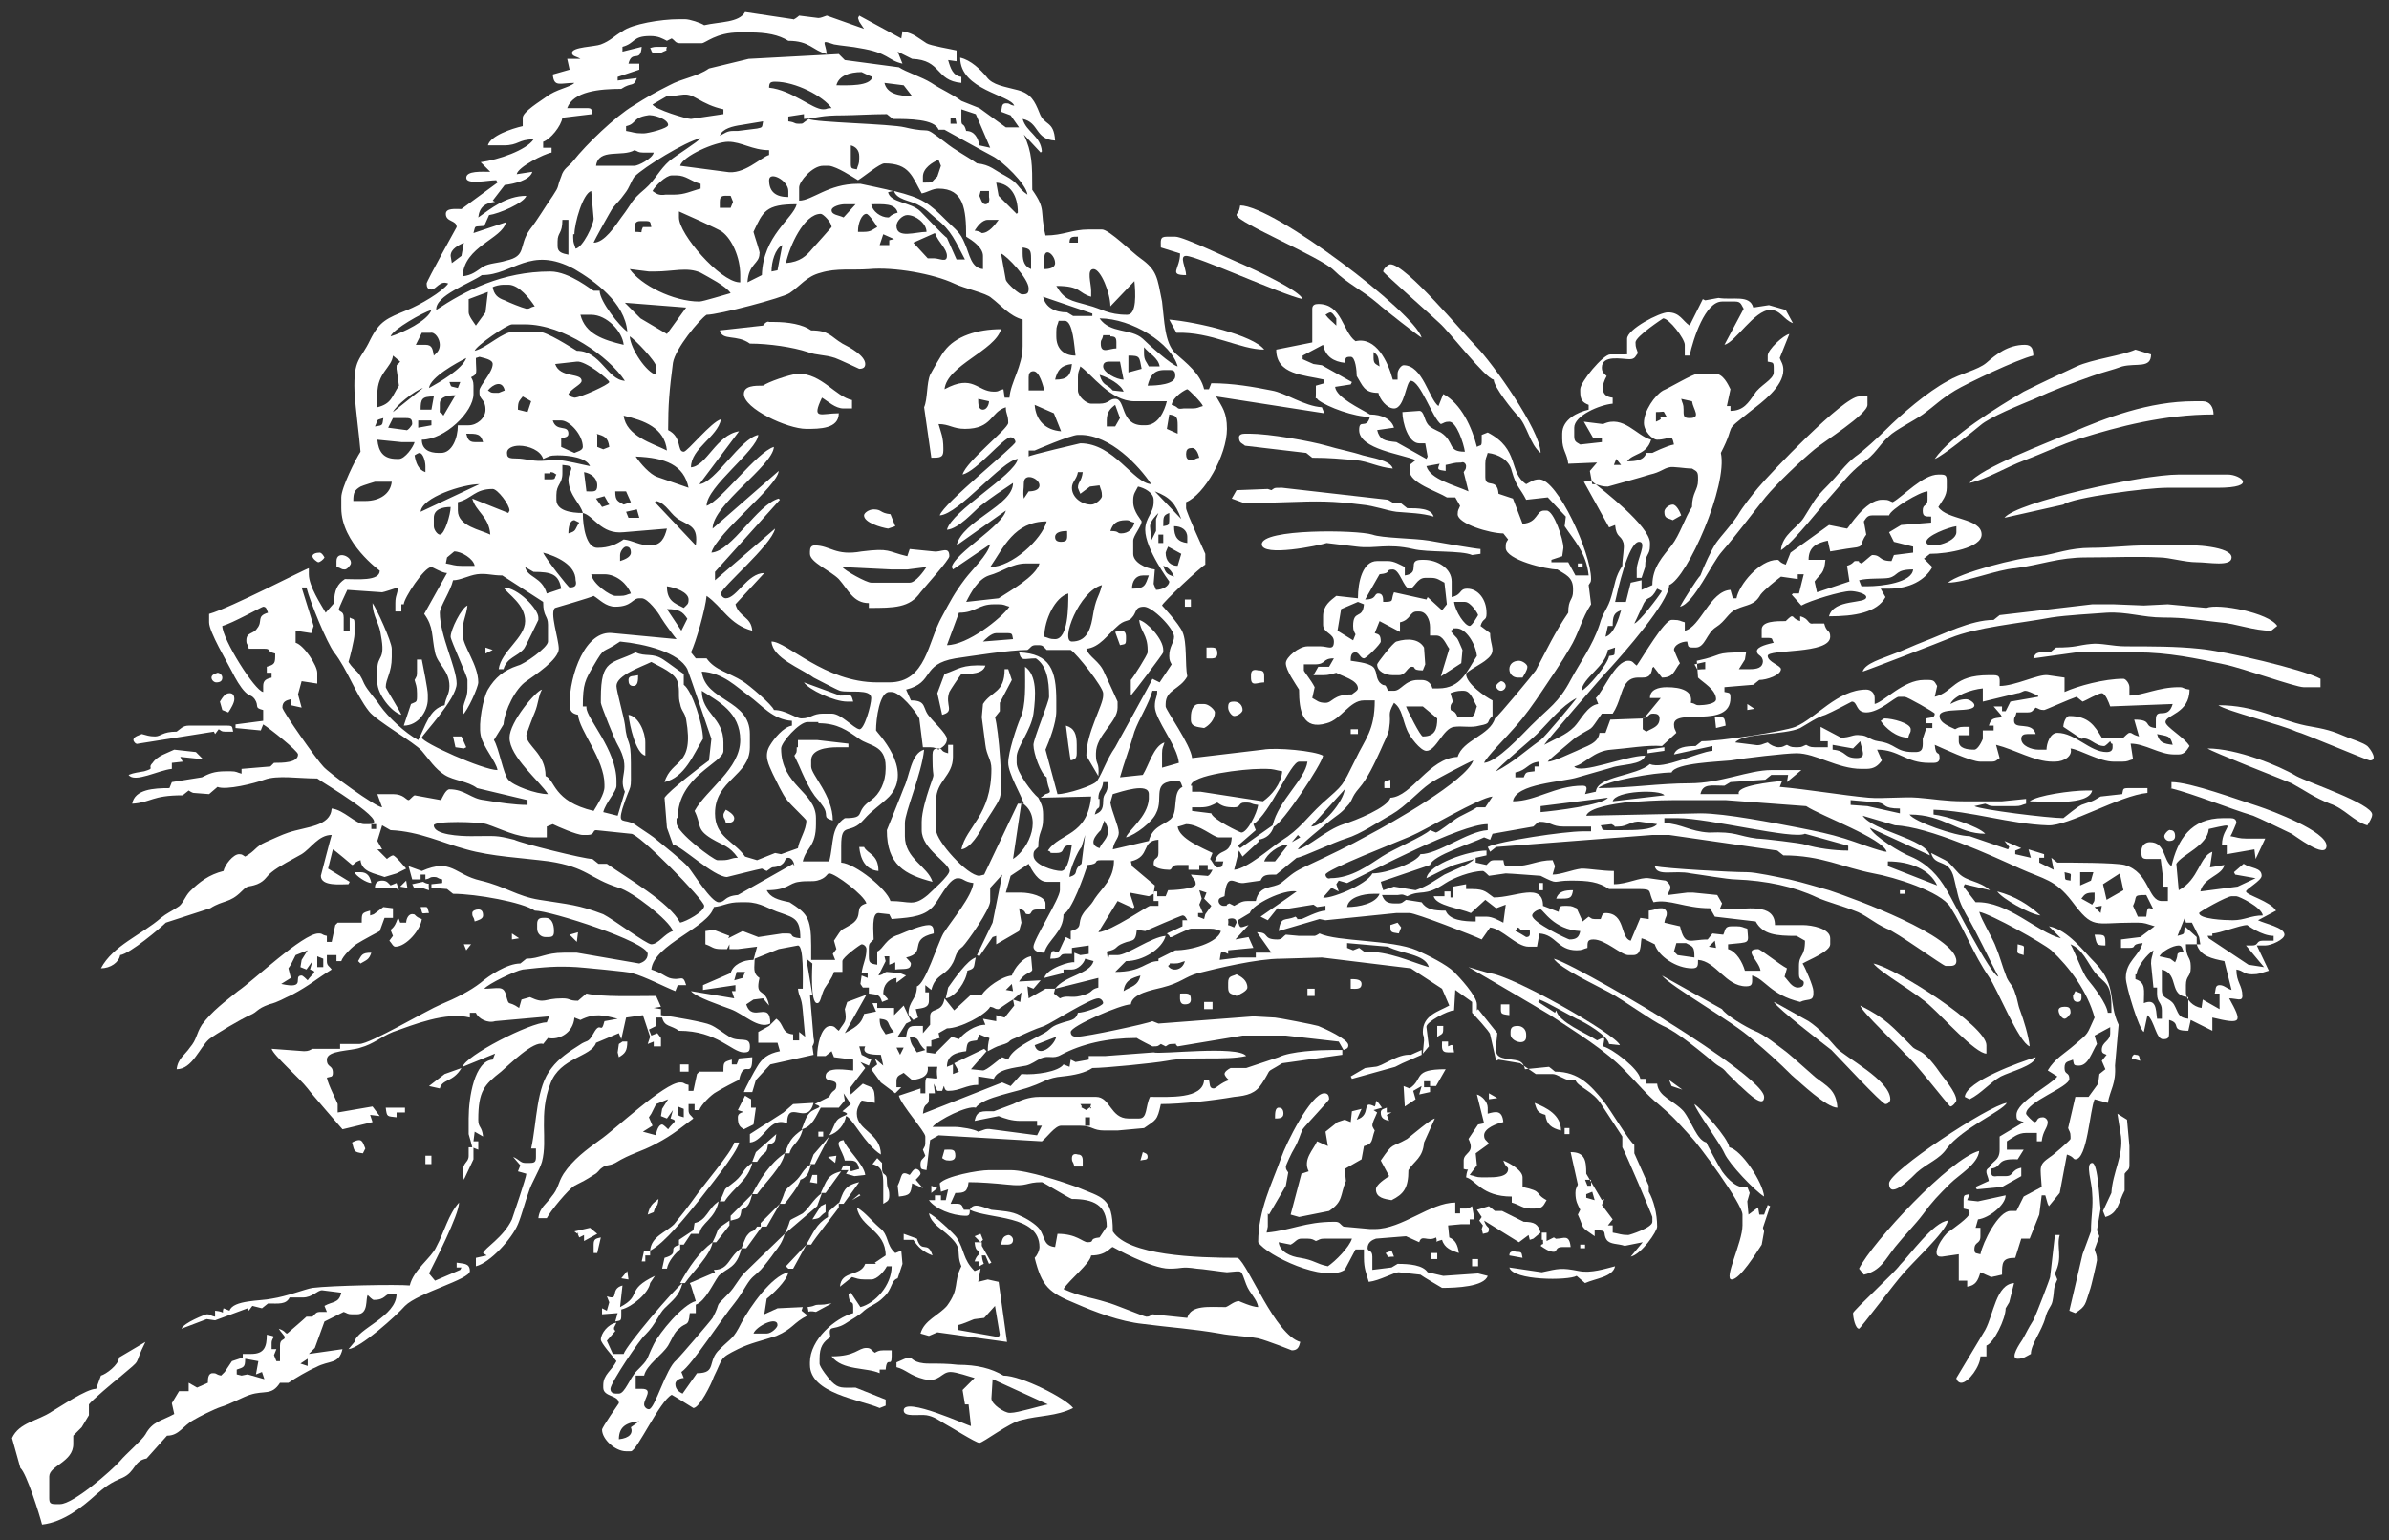 <svg id="Vrstva_1" xmlns="http://www.w3.org/2000/svg" viewBox="0 0 198.8 128.2"><rect x="0" y="0" width="198.8" height="128.2" fill="#333333" stroke="none"/><style>.st0{fill-rule:evenodd;clip-rule:evenodd;fill:#fff}</style><path class="st0" d="M54.1 4c.2.3 0 .4.5.4h.4c.8-.4.3 0 .5-.5h-.9c-.2 0-.5.1-.5.1zM96.6 20.6l1.6.5c0 1.3-1 1.8.5 1.8 0-.6-.6-1.6 0-1.6.9 0 7.9 3.2 9.7 3.6-.2-.7-4.1-2.5-5-2.9-1-.4-4.9-2.3-5.6-2.3h-.7c-.6 0-.5.3-.5.9zM102.9 17.9c0 .6 7 3.5 8.1 4.6 1.1 1.1 2.3 1.6 3.7 2.8.3.3 3.5 2.8 3.6 2.8-.6-2.1-12.3-11-15.1-11-.1.7-.3.6-.3.8zM97.9 27.7c2.9-.1 5.3 1.4 7.3 1.4-.9-1.2-5.6-2.3-7.9-2.5l.6 1.1zM161 38.2c.6-.2 3.2-2.3 3.8-2.8.8-.7 3.3-1.7 4.5-2.2 1.5-.7 3.1-1.3 4.8-1.9.8-.3 1.7-.5 2.5-.8 1.2-.3 2.4.2 2.4-1l-1.3-.4c-1.1.5-3.6.8-4.9 1.4-1.5.7-2.8 1.3-4.4 2.1-2.2 1.3-6.1 3.7-7.4 5.6zM63.5 27.1l-3.6.4c.2.9 1.4.3 2.5 1.1 1.6 0 3.6.3 4.8.7.8.3 1.4.2 2.3.5.3.1 2 .9 2 .9.3 0 .5-.1.5-.4 0-.7-1.3-1.4-1.9-1.7-1-.6-1.1-1.1-2.6-1.1-.7-.5-1.9-.7-3.1-.7H64c-.1-.1-.4.1-.5.3zM63.5 32.1c-.7 0-1.6 0-1.6.7 0 1.2 3.6 2.9 5.2 2.9 1.1 0 2.7 0 2.7-1.3-1.5 0-2.3.6-1.4-1.3.5.3 1.1.9 1.8.9h.7v-.7c-1.4-.3-2.5-2.2-4.5-2.2-.8.1-2.5.7-2.9 1zM163.9 40.2c1.4-.3 3-1.3 4.6-1.9 1.6-.6 3-1.3 4.6-1.8 3.2-1 7-2 11.1-2 0-.6-.3-1.1-.9-1.1h-.7c-3.8 0-7.4 1.4-10.2 2.6-1.9.8-7.7 3-8.5 4.2zM115.1 22.6c0 .1 4.3 3.9 4.7 4.3.8.7 3.8 4.6 4.5 4.7 0 .6 1.6 2.6 2 3 .8.8 1 2.4 1.9 3.1 0-1.9-4.1-7.6-5.3-8.8-1.1-1.1-5.9-6.9-7.2-6.9-.2 0-.6.4-.6.6zM103.1 36.4c0 .5.3.5.5.7l5.1.6.5.4c1.5 0 2.3.1 3.6.2 1.1.1 1.9.6 3.1.7-.2-.7-1.8-.9-2.5-1.1-.9-.3-2-.5-3-.8-1.4-.4-4.8-1-6.4-1h-.4c-.3 0-.5.1-.5.3zM166.8 43.1l4.9-1.1c.8-.6 7-1.4 8.6-1.4h4.2c3.5 0 1.9-1.1.9-1.1h-4.1c-3.1 0-13.5 2.3-14.5 3.6zM102.9 40.8l-.4.7 1.1.4 3.4-.1c2.7-.1 3.9-.1 6.3.2 1.1.1 2.1.5 2.9.6 1.1.1 2.1.1 3.1.4-.2-.7-1.3-.7-2.2-.7l-.5-.4h-.6l-.5-.3-8.8-1h-.2c-.5 0-.4 0-.7.2l-.3-.1-2.6.1zM138.5 42.6c0 .6.3.5.7.7l.7-.4c-.1-.3-.4-.9-.7-.9-.3 0-.7.3-.7.6zM71.9 42.9c0 .6 1.4 1 2 1.1l.6-.2-.4-1c-.9-.1-.7-.4-1.4-.4-.4 0-.8.3-.8.5zM148.2 45.8c1.1-.7 3.3-3.6 4.4-4.8.8-.9 1.3-1.6 2.3-2.4 1.2-.8 1.4-1.5 2.3-2.3.5-.5 2.1-1.3 2.8-1.8 1.1-.8 1.4-1.2 2.7-2 1-.6 5.2-2.6 6.5-2.9 0-.5-.1-.9-.7-.9-1.4 0-2.4.8-3.2 1.5-.7.6-2.2.9-3.2 1.5-1.7.9-3.9 2.8-5.2 4.1-.5.5-1.9 1.8-2.5 2.2-.8.6-1.5 1.6-2.3 2.4-1.2 1.2-1.1 1.3-2 2.7-.5.8-1.8 1.4-1.9 2.7zM105 45.3c0 1.1 4.8.1 5.4-.1l2.5.3c1.6.2 2.5-.3 4.7.2 1.2.3 4 .1 4.9.5l.7-.1v-.4c-.3 0-3.8-.6-4.3-.7-1.2-.2-3.9-.2-4.7-.5-1.3-.4-9.2-.5-9.2.8zM26 46.3c0 .2.4.5.5.5.1 0 .4-.2.5-.4 0 0-.2-.4-.4-.4-.3 0-.6.1-.6.3zM162.1 48.5c1.4 0 4.1-1.1 5.6-1.2 2.2-.3 3.6-.9 5.9-.9 2.2 0 4.3-.1 6.1 0 .8 0 2.1.4 3.1.4s2.9.4 2.9-.4c0-.9-3.2-1.1-4.3-1h-2.7c-1.8 0-3 .2-4.7.2-1.8 0-2.9.5-4.3.7-1.8.1-6.7 1.4-7.6 2.2zM131.3 47.2h.4v-.3h-.4v.3zM28 46.7v.5c.5.1.3.2.7.2.2 0 .5-.4.5-.5.1-.6-1.2-1.1-1.2-.2zM70.1 47.2l4.1.2h1.3l1.6-.2c-.2.3-.9 1.3-1.4 1.3h-3.2c-.4 0-2.2-1-2.4-1.3zm1.6-1.3c-2.2.4-2.6-.5-3.9-.5-.3 0-.4.2-.4.5v.2c0 .7 1.7 1.4 2.4 2.1.8.9 1.2 2 2.5 2v.4c2.1 0 3.4 0 4.3-1.3.4-.5 2.4-2.7 2.4-3 0-.9-.7-.3-1.3-.4l-2-.2-.2.6c-1.7-.4-1.4-.7-3.8-.4zM139.8 50.5c1.2-.3 2.6-3.6 3.5-4.6 1.3-1.5 2.4-3 3.6-4.5 1-1.2 2.9-3 4.1-4 .7-.6 4.4-2.9 4.4-3.7V33h-.7c-1.3 0-7.4 6.4-8.4 7.6-.5.6-1.3 1.6-1.7 2.3-.6.9-1.3 1.6-1.8 2.3-.4.6-1 1.9-1.3 2.7-.3.3-1.5 2.2-1.7 2.6zM98.6 50.5h.5v-.6h-.5v.6zM166.4 51.2l-.5.4c-1.9 0-4.2 1.2-5.8 1.8-.8.3-1.6.7-2.7 1.1-.7.3-2.2.7-2.4 1.4.1 0 6.6-2.5 7.3-2.8 2.2-.9 5.7-1.2 8.4-1.7 1.3-.2 3.3-.3 4.6-.4 1.7-.1 3 .4 4.7.4 1.9 0 2.8.2 4.7.4 1.4.1 2.8.7 4.3.7l.5-.4c-.7-1.1-4.9-1.9-5.9-1.5l-3.2-.3-2 .1-2.5-.1h-1.8l-7.7.9zM92.8 52.6l.4 1.1c.4-.1.5 0 .5-.5V53c0-.3-.1-.5-.4-.5-.2 0-.5.1-.5.1zM40.4 54.4l.6-.3-.6-.2v.5zM100.4 54.8c.4 0 .9.1.9-.4 0-.6-.3-.5-.9-.5v.9zM43.7 51.7c0 1.4-2 2.5-2.2 4h.4c.3-1 1.1-1 1.7-1.7.1-.1 1.2-2.4 1.2-2.4v-.2c0-.7-1.7-2.5-2.9-2.5.4.6 1.8 1.4 1.8 2.8zM78.6 56.1l-.6 1.6.4 1.8c1.1-.3.2-.8.6-1.9.1-.2.7-1.1 1-1.5.8 0 1.8 0 2-.7-2-.1-2.2.3-3.4.7zM114.6 55.3c0 .6.7.9 1.3.9h.5c.6 0 .7-.7 1.1-.7.4 0-.1.3.9.3l.2-.5-.1-1.4c-.4-.7-1.3-.8-2.3-.5-.3.1-1.6 1.8-1.6 1.9zM125.6 55.7c0 .4.3.7.7.7h.4c.1-.2.4-.6.4-.9 0-.2-.4-.5-.7-.5-.5 0-.8.3-.8.7zM17.6 56.4c0 .2.2.4.4.4.3 0 .5-.1.5-.4 0-.2-.2-.4-.4-.4-.3.1-.5.2-.5.4zM104.1 56.2v.2c0 .8.5.4 1.1.4v-.5c0-.4-.1-.5-.5-.5-.4-.1-.6 0-.6.4zM52.3 56.6c0 .3.1.5.4.5.4 0 .4-.5.4-.9-.4.1-.8 0-.8.4z"/><path class="st0" d="M171.1 53.9l-.5.4c-.9 0-1.2-.1-1.4.5l3.6-.5h5c2.6 0 5 .5 7.3 1 1.5.3 5.9 1.9 6.6 1.9h1.4v-.7c-1.5-.8-7.9-2.3-10.1-2.5-1.9-.2-4-.2-6.1-.2-1.1 0-2.1-.3-2.9-.2-1.1.1-1.2.3-2.9.3zM124.5 57.1c0 .2.2.4.4.4s.4-.2.4-.4-.2-.4-.4-.4c-.2.1-.4.3-.4.4zM95.5 54.1v.2c0 .2-1.2 2.1-1.4 2.3v1.3c.2-.2 2.7-3.5 2.7-3.6v-.2c0-.9-1.3-2.3-2-2.5.1 1 .7 1.2.7 2.5zM66.9 56.8c.4.6 2.5 1.6 3.6 1.6h.5c-.2-.7-.1-.5-1.1-.5l-3-1.1zM18.3 58.4l.2.7.5.2c.2-.3.5-.8.5-1.1 0-.3-.1-.5-.4-.5-.4 0-.6.4-.8.7zM145.4 59.1l.6-.1-.6-.4v.5zM31.4 55.7v1.1c0 1 1.2 2.5 2 2.7-.1-.3-1.3-2.2-1.3-2.3 0-.7.5-1.2.5-2.5V54c0-.6-1.3-3.4-1.6-3.8 0 1.1.6 1.7.7 2.7.4 2.1-.3 1.6-.3 2.8zM37.5 53c0 .3 1.4 3.3 1.4 3.6v.7c0 1-.4 1-.4 2.2.4-.3 1.3-2.3 1.3-2.7 0-1.5-1.3-3-1.3-4v-.2c0-1 .3-1.3.4-2.2-.5.2-1.4 2-1.4 2.6zM102.2 58.9c0 .3.3.7.5.7.3 0 .7-.3.7-.5 0-.4-.3-.7-.7-.7-.4 0-.5.1-.5.5zM34.7 55.7c0 .7 0 .5-.2.9.1.4.2.5.2 1.1v.3c0 .5-.1.4-.5.6l-.6 1.8c1.2 0 2-1.2 2-2.2v-.4c0-.4-.4-2.4-.5-2.9h-.4v.8zM99.1 59.7v.2c0 .6.5.6 1.1.7.4-.2.9-.7.9-1.3 0-.2-.5-.7-.9-.7h-.4c-.5 0-.7.5-.7 1.1zM142.8 60.6l.8-.2c-.1-.8-.1-.7-.9-.7l.1.9zM112.4 61.1h.6v-.4h-.6v.4zM156.5 60c.4.6 1.3 1.4 2.3 1.4.1-.5.2-.3.2-.7 0-.5-1.5-.9-2.2-.9l-.3.2zM14.7 60.9c-1.2 0-1.3.4-1.8.4s-.7-.1-1.1-.2c-.2.1-.7.2-.7.5 0 .1.2.4.4.3l6.3-1 .1.2.3-.4c.2.1.2.2.5.2h.7c-.1-.4 0-.5-.5-.5h-3.2c-.5 0-.7.3-1 .5zM37.9 62.2l.7.1.2-.1-.4-.9h-.7l.2.9zM89.6 62.7V62c0-.9-.2-1.4-.9-1.6l.2 1.6c.1.6.1.8.2 1.3.3-.1.5-.1.5-.6zM137.1 62.4v.3l1.4-.2v-.3l-1.4.2zM53.7 62.9v-1.1c0-.9-.6-2.2-1.4-2.3.1.9.6 3.2 1.4 3.4zM10.7 64.5c.5.7 2.5-.4 3.6-.5v-.5l.9-.1-.2-.4 1.9.2-.6-.6-1.8-.2c-.6.3-1.4.5-1.8 1.1-.5.5.3.4-.7.7-.5.1-.8.1-1.3.3zM197.2 63.3c.7 0 .1-.9-.2-1.2-.4-.3-1.1-.5-1.6-.7-1.4-.6-1.8-.7-3.5-1-2.4-.5-4.2-1.7-7.3-1.7.7.5 5.2 1.6 6.5 2.2.5.1 5.9 2.4 6.1 2.4zM115.7 64.9c-.6.2-.5 0-.5.7h.5v-.7zM168.9 66.7c1.3 0 4.9.4 5.2-.9h-.5c-1.2 0-4.1.4-4.7.9zM66.3 62.2c0 .5 0 .4-.2.7.6 1.2.7 1.7 1.4 2.9.5.8.5.6.9 1.2.7.9-.1 1 .9 1.3 0-2.1-1.8-3.8-1.8-4.5v-.5c0-.9 1.2-1.1 2.2-1.1h.9v-.3l-2.6-.3h-1.6v.6h-.1zM60.2 67.8c0 .4.1.2.2.7.3 0 .7 0 .7-.4 0-.3-.5-.6-.7-.7 0 0-.2.3-.2.4zM197 68.7c.1-.2.4-.6.4-.9 0-.9-5.4-2.7-6.3-3.2-1.5-.9-5-2.3-7.4-2.3.4.3 5.8 2.4 7 2.9 1.1.6 1.9 1.2 3.2 1.7 1.2.4 2 1.5 3.1 1.8zM180.1 69.6c0 .2.2.4.4.4.3 0 .5-.1.5-.4 0-.3-.1-.5-.4-.5-.1-.1-.5.3-.5.5zM84.2 56.6l-.3-.9h-.3c0 2-1.1 1.8-1.8 2.9l-.1 1.1c.1.7.2 1.6.3 2.3.1.9.5 1.2.5 2 0 3.9-2.1 4.8-2.5 6.7.8-.1 1.5-1.4 1.8-1.9.4-.8 1.2-1.8 1.4-2.4.3-.8-.1-5.7-.4-6.7l.4-.5v-.7l1-1.9zM180.6 65.6c2 .5 4.9 1.7 6.9 2.3.3.1 3 1.4 3.2 1.5.2.1 2.9 2.2 2.9 1 0-1.2-4.5-2.9-5.7-3.3-1.6-.5-5.6-2-7.2-2v.5h-.1zM71.9 70.5h-.4c.1 1 .5 1.9 1.6 2 0-1.4-.9-1.4-1.2-2zM75.3 68.5c0-.9 1.4-4.1 1.6-6.1-1.1.3-1.2 2.2-1.7 3.2-.1.3-1.4 3.5-1.4 3.5 0 2.9 1.5 3.7 3.8 4.3-.4-1.3-2.3-1.9-2.3-3.8v-1.1zM30.9 73.5c-.1-.5-.3-.9-.9-.9h-.5c.1.3 1 .9 1.4.9zM31.2 73.9h1.4c.7 0 .1-.1.6.2l-.2-.6-.5.2c-.2-.2-.3-.4-.7-.4-.4 0-.6.2-.6.6zM33.3 73.8l.6.1-.1-.6-.5.5zM128.1 74.1h.3v-.6h-.3v.6zM34.3 73.6c.2.3 0 .3.5.3s.5.1.9.2c-.1-.9.2-.3-.5-.7l-.9.2zM158.1 74.4h.4v-.3h-.4v.3zM129.5 74.8h.5c.7 0 .8-.1.9-.7-.7 0-1.2.1-1.4.7zM35.7 76c-.2-.6 0-.5-.7-.5.2.7 0 .5.7.5zM169.8 76.2c-1-.9-2.1-1.6-3.6-2 .4.6 2.7 1.9 3.6 2zM39.3 76c0 .4.1.2.2.7.3-.1.7-.2.7-.5s-.1-.5-.4-.5c-.2 0-.5.1-.5.3zM115.7 77c0 .6 0 .6.7.7l.2-.5-.3-.4-.6.2zM44.7 76.9v.4c0 .4.3.7.7.7h.2c.4 0 .5-.1.5-.5 0-.6-.2-1.1-.7-1.1h-.2c-.3 0-.5.1-.5.5zM42.6 78.2l.6-.1-.6-.4v.5zM47.4 77.8l.6.6.1-.8-.7.2zM33.8 76.8h-.5c-.3-.9-.1.1-.8.6l.2.5-.3.4c.2.2.3.5.5.5.9 0 2.1-1.4 2.2-2.3-.6-.2-.5-.4-.7-.4-.4-.1-.6.4-.6.7zM175.2 78.7c0-.9 0-.9-.9-.9.2.8.1.9.9.9zM38.8 79.1l.4-.5h-.6l.2.5zM168.4 79.5c0-.9.2-.7-.5-.9 0 .8-.2.7.5.9zM26.4 79.6l.5.2v.7h-.5v-.9zm-1.3.3l-.1.6.5.2.5-.7-.2.7c.7.2.2.3-.2.9-.1-.1-.4-.4-.5-.4-.8 0 .5 1.2-1.7.7l.8-.5-.2-.8.2-.3.4-.8 1-.4-.5.8zm6-3.8l-.3.1v-.4c-.7.2-.7.2-.7 1h-2l-.2.2-.3 1.4h-.4v-.5c-.5-.1-.3-.2-.7-.2-1.3 0-5.5 4-6.7 4.8-1.1.9-2.1 1.6-3 2.8-.5.8-.4 1.2-1 1.9-.4.6-1 .9-1.1 1.8 1.3 0 1.9-1.8 2.7-2.5.5-.4 2.7-1.7 3.4-2 .7-.3.5-.5 1.6-.9.8-.2 1.2-.5 1.9-.8 1.5-.8 2-1.3 3.3-2.1-.2-.3-.4-.3-.4-.7v-.5h.8v.5h.4c.1-.4 1-1.3 1.4-1.5.3-.2 1.8-1 1.8-1l.4-1.1h.7v-.8l-.8-.1-.8.6zM29.8 80l.2.2c.5-.3.7-.3.9-.9-.8 0-.8.2-1.1.7zM161.9 80.4h.4c.3 0 .5-.1.5-.4 0-2.1-8.5-5.2-10.6-5.9-1.1-.3-2-.6-3.3-.9-1-.2-2.8-.6-3.5-.6-1.4 0-6.7-.3-7.7-.5.2.9 1.6.3 3 .6.8.1 3.1.5 3.7.5 2.6.1 4.9.6 6.8 1.5.9.4 2.1.7 3.1 1.1.9.3 1.6 1 2.7 1.5.7.2 4.7 3.1 4.9 3.1zM152.9 92.2c-.1-1.5-.9-1.8-1.8-2.5-.7-.6-1.9-1.7-2.4-2.1-.8-.6-1.9-1.5-2.7-1.8-.7-.3-2.4-1.3-2.7-1.8l-5-2.8c.7.9 6 3.9 7.5 5.3 1.2 1 2.2 1.9 3.3 3 .7.6 2.9 2.7 3.8 2.7zM112.4 82.3c.4 0 .9.1.9-.4 0-.4-.5-.4-.9-.4v.8zM102.2 81.8v.4c0 .6.3.5.7.7.2-.1.9-.4.9-.7 0-.6-.5-.9-.9-1.1-.4.2-.7.1-.7.7zM108.8 82.9h.6v-.6h-.6v.6zM146.8 91.3c0-1.2-6.8-5.5-8.1-6.3-1.3-.9-8.2-4.9-9.4-5.2.5.8 3.5 2.2 4.6 2.8 1.3.7 3.6 2.4 4.5 2.8 1.2.5 3.2 2.2 4.3 3.1.5.4.6.3 1 .8l1 1c.2.1 2.1 2.2 2.1 1zM78.9 82.2l-.2.9c.8-.1 1.7-1.4 1.8-2.3.7-.2.5-.3.7-1.1-.7.2-1.8 1.8-2.3 2.5zM98.6 83.6c.3 0 .5-.1.5-.4 0-.6-.3-.5-.9-.5 0 .4-.1.9.4.9zM172.5 82.9c0 .3.1.5.4.5.4 0 .3-.4.3-.7l-.5-.2-.2.4zM100.2 84h.7v-.6h-.7v.6zM125.6 84.5v-.9h-.7c0 .8-.1.8.7.9z"/><path class="st0" d="M145 101.1v.9c0 1.4-1.6 4.5-.9 4.5.7 0 2.1-2.3 2.5-2.9l.2-1.1-.1-.3.6-1.8-.2-.1-.3.8h-.4l-.1-.6-.8.6-.1-1.1.2-.7-.2-.5c-.8.2-1.6-.6-2.1-1.3-.2-.3-1.3-2.3-1.3-2.4-.8-.2-1.2-1.7-1.9-2.6-.8-.9-2.1-1.2-2.2-2.3h-.9v-.4h-.5c-.1-.8-2.3-2.5-3.1-2.7.1-.7.3-.9-.5-.5-.9-.6-3.2-1.5-3.4-2.5l-.1.2-1.4-.9.1-.2c.6.2 2.3 1.2 3.1 1.6.7.3 2.6 1.4 2.7 2.1l.9.1c-.3-.9-9.1-5.9-10.9-6l-1.7-.5s6 3.5 6.8 4c2.1 1.4 4.6 2.9 6.3 4.7.9.9 1.8 2 2.7 2.7 1.4 1.2 1.5 1.4 2.7 2.7.6.6 4.3 5.6 4.3 6.5zM171.3 84.1c0 .3.3.7.5.7s.5-.4.5-.5c0-.4-.1-.5-.5-.5-.3 0-.5.1-.5.3zM119.6 86.3c.5-.3.5-.2.5-.9h-.5v.9z"/><path class="st0" d="M125.7 85.9v.2c0 .6 1.3 1 1.3.2v-.2c0-.4-.3-.7-.7-.7-.4 0-.6.1-.6.5z"/><path class="st0" d="M132 99.4l.5-.2.2.7-.7-.2v-.3zm-.1-1.2h.5v.5h-.3l-.2-.5zM90.3 93h.4v.7h-.4V93zm-.4-1.1h.9c-.3.9.4-.2-.4.5-.9-.5-.1 0-.5-.5zm-15.3-4.7h.6l-.3.6-.3-.6zm1.1-.9c1 .1.5.4 1.3 1.1l-.7.2c-.3-.5-.5-.6-.6-1.3zm10.4.7l1.8-.7c-.2.8-1.5 1.8-1.8.7zm-11.7-1.1l-.7.2c-.3-.5-.5-.6-.5-1.3 1 .1.5.4 1.2 1.1zm9.9-2.7l.1.5-.8 1-.7-.2v.5l-1.1-.2.2.5c-.9 0-1.8.7-2.2 1.2l-.6-.2-1.4 1.4-.7-.1v-.5h.4v-.5l.7-.2-.1-.4.7-.4c1.1 0 3.2-1.1 3.6-1.8.5.1.3.2.7.2 0 0 1-.7 1.2-.8zm5.4 1.1c-.2.7-.7.6-1.5.9-.9.3-.7.5-1.5.9-.9.5-2.5 1.2-2.8 2.1l-.5-.2c-.3.2-1.3 1.1-1.6 1.1l-1-.1 1.3-1.5-.2-.2-2.5 1.2.4.7-.5.2v-.8l-.5.2c0-1 .8-1.2 1.6-1.3.1-.8.1-.8.9-.9l.2-.5c1.3.6.7-.2.7 1.4.4-.2.7-.4 1.1-.5 1-.3.4-.3 1.2-.6.9-.4 1.5-.7 2.4-1 .7-.3 3.8-2.3 4.5-2.3.2 0 .4.2.4.4-.1.3-1.6.8-2.1.8zm-5.4-1.1l.7-.6-.1.8-.6-.2zm95.6-2.5c1.5.4.5 2.2 2.2 2.3v1.8c-.9-.1-.8-.5-1.2-1.2-.4-.6-1-.4-1-1.2v-1.7zm-95.7 1.2l.1.6-.6-.1.5-.5zm3.6.4l3.6-.9v.8c-.8.2-.3.4-1.5.7-.8.2-1.1-.1-1.7.2l-.5-.4.1-.4zm5.7.2c.1-.9.7-1.1 1.4-1.3-.2.9-.8.9-1.4 1.3zm-32.2-1.6h.7l-.2.5-.7.2.2-.7zm36.4-.7c.5 0 .5-.1.9-.2-.2.8-1.1.9-1.4.4.4-.3-.2-.2.5-.2zm80.1.9c0-.6.9-1.7 1.4-2-.1.6-.2.6-.2 1.1l.2 2h.3v.5c0 .8.4.7.4 1.4v.7h-.4c-.1-.9-.1-1.7-1.1-1.3 0-1.1.2-1.7-.7-2v-.4h.1zm5-2.5c.3 1 1.3 1.2 2.3 1.4l.6 2.4c-.4-.1-.6-.4-1-.4s-.3.4-.4.7h.4V84l-1.4-.8-.1.7c-.7-.1-1.3-.7-1.3-1.3V82c0-.8.4-.7.4-1.4v-.2c0-.8-.4-.6-.4-1.8h.9zm-3.1 1c.2-.4 1.1-.9 1.6-.9.3 0 .3.3.4.5-.8.2-.3.1-.7.9l-.4-.3-.9-.2zm-39.4-1.1c.6.3.7.3.7 1.2l-1.4-.2-.3-.3.2-.7h.8zm2.4-.2l.1.6-.6-.1.5-.5zm-30.6.6v-.4l3.4.3c1.1.6 3.1.6 3.4 1.7-1.7-.5-3.2-1.3-5.4-1.3l-.4-.3-.5.2-.5-.2zm63.3 5.4c-.1-.8-1.2-2.2-1.7-2.8-.4-.5-1-2.2-1.4-2.9 1 .4 1.4 1.5 2 2.3.8 1 1.4.8 1.4 2.9v.5h-.3zm8.7-6.6c.6 0 2.3-.7 2.9-.7 0 0 1.2.9 2.2.9v.4h-.9c-.6 0-.3.4-.9.4h-.5l1.5 1.8-1.3-.2-3.3-2.2-.1-.2h.4v-.2zM127 78s-.8-.5-.9-.5l.2-.3c.5.2-.2.2.5.2h.5c0 .3.1.6-.3.6zm55.8.6V78l-1-.9c-.1.7.1.6-.6.8l.6-1.5.1.4h.5l.6 1.2.1.6h-.3zm-79.9-1.8l-.2.4c-.8-.4-.4.1-.5-.7.3-.1.7-.1.7.3zm28.6.7c-.1.5-.3.7-.9.7-.1 0-3.1-1.4-3.1-2 0-.2.4-.5.7-.5.2 0 1.1 1.7 3.3 1.8zm-36.2 0c.2-.1 3-1.3 3.1-1.3.2 0 .3.2.4.4h-.4v.5l-1.3.6c.5.4 0 .3.4.3 0 0 1.4-.7 1.6-.7h1.6c.5 0 .5.1.9.2-.3 1-2.5 1.6-3.8 1.6l-1.4.7v.2c-1.1 0-1.3.9-3.6.9l.9-.9c1.4 0 3-1 3.3-2.1-1.2.1-3.2 1.6-4 1.6h-.7l-.1.4-.1-.7c1-.2.6-.4 1.4-.7.7-.3 1 0 1.1-1.1l.7.1zM183 76c0-.1 2.3-1.4 2.7-1.4h.4c.2 0 2.1.9 2.2 1.6-1 0-1.5.4-2.5.4-.7 0-2.8-.1-2.8-.6zm-8.2 0l-.5-.5.6-.1-.1.6zm4.4-.3c-.5-.2-.5-.2-.6.6h-.7l-.4-.9c.4-.8-.1-.9 1.1-.9l.6 1.2zm-4.9-.9c0 .3-.1.3-.2.5l-.9-.5c.3-.4.4-.5 1.1-.5v.5zm-62.2.7c.1-.8 1.3-1.1 2.2-1.1h.5c-.3.8-1.7 1.1-2.7 1.1zm-12.3-.2l.2-.5-.2-.7.6.2-.2.5.6.6-.5.7-.1.4-.5-.2V76h.4l-.3-.7zm-3.8-.9v.6h.4v.4h-.7c-.2 0-3.2 2.1-4.3 2.2L93 75l1.3.6.1-.1-.4-1.2 1.6.3.4-.2zm-32.2-.3c1.8 0 1.8-.6 2.7-.7.6-.1 1.1 0 1.5-.1.8-.2.8-.6 1-.6.5 0 2.9 1.8 3.1 2.5-1.1.3-.2 1-1.2 1.7-1.1.7-.7.2-1.5 1.4l.2.7-.3.4.2.5h-2v-1.2c0-2.4-.4-2.7-1.8-3.6-1-.2-1.6-.4-1.9-1zm112.6-1.4l.3 1.4-1.4.8-.3-1.3 1.4-.9zm-59.3 1.9c1.2-.6 1.4.1 3.2-1.1.6-.4 2.1-1 3.1-1 .1 0 .4.3.5.4l1.4-.2c.3 0 2.9.2 2.9.2 1.6.8.9.4 2.5.4 1.5 0 2.3.1 3.2.7h2.5c1.2 0 .7.2 1.2 1.1 1.3-.3 2.6.5 4.7.5l.4.7 3.4.4c.6 1.1 1.7 1.2 3.4 1.2l.7.4c0 1.4-.5 1.1-.5 2.1v.7c0 .6.4.4.4.7 0 .3-.2.4-.5.4-.5 0-.8-.6-1.1-.9l.2-.7c-.6-.3-2.2-1.6-2.4-1.6-1.3 0 .1 1 .2 1.8h-1.3c-.2-.7-.7-1.6-1.4-1.8v-.4c1.9-.2 1.7 0 1.6-1.3-.4-.1-.4-.2-.9-.2h-.4c-.6 0-.5.3-.7.7l-.9-.1-.4.5c-1.5 0-1.9.6-2.3-1.1l-1.3-.3c.1-.6.2-.4.2-.8 0-.2-.2-.4-.4-.4-.7 0-.3.1-1.1.2v.7l-.7-.1-.8 1.9c-.9-.2-.4-2.3-2.1-2.3-.3 0-.3.3-.4.5h-.5c-.3 0-.3-.1-.5-.2l-.5.4-.5-1.1c-.3-.1-.3-.2-.8-.2h-.2c-.5 0-.4.1-.5.5l-1.3-.5c0-2-2.3-.7-4.1-.7-.6-.4-.7-.7-1.8-.7h-.5v-.4l-1.1.2v.9h-.2v-.5h-.5v.4h-.9c.2.8 2.2 1 3.1 1.4l1.2-1.1.9.7.8-.3-.2 1.5c-.4-.2-.9-.5-1.4-.5h-.9v.4c-1 0-2.2-.1-2.5-.9-1 0-1.6-.1-2-.7l-1.3-.2c-.3.2-.3.3-.7.3h-.2c-.7 0-.9-.2-1.1-.7h1.3c.5-.1.5 0 .8.1zm54.7-2c.7.2.5 0 .5.7-.6-.1-.4 0-.5-.7zm1.3 0h1.1l-.2.7-.9.4v-1.1zm-16-.5v-.4c1.9 0 3.5.7 4.1 2l-4.1-1.6zM96 74.4l.1-.7-1.9-1.6-.1-.4c1.7-.4.8-1.7 2.3-1.8V71c0 .6-.4.3-.4.9 0 .4.9.5 1.3.5.3 0 .1-.4.7-.4h.9v.4h.9V72h.7v.4h.4c-.1.2-.3.6-.5.5l-1.3-.1c.2.4.4.4.4.8s-1.9.5-2.3.5l-.2.5h-.7v-.4H96v.2zm9.2-2.7c.2-.6 1.2-1.4 2-1.4l-1.1 1.4h-.9zm-14.9-2.2l-.3 2.4c-.8.6-.1.8-1 1.1 0-.6.7-2.2 1-2.5l.3-1zm17.7 0l.2.2-.7.4.5-.6zm-16.1-1.2c.2.4.3.5.3.9 0 .6-.5.9-.7 1.4-1-.3-.3-1.1.1-1.5l.3-.8zm8.8 3.2l.2-.5c-.8-.4-2.8-1.2-2.9-2.2.1 0 .7-.2.7-.2 1.1 0 2.3 1.1 2.7 1.1h1.1c-.1 1.6-1.1.8-1.4 2h.7c-.1.3 0 .5-.4.5-.3.1-.5-.5-.7-.7zm11.4 2c2.1-1 9.4-4.9 11.7-4.9v.5c-1.7.1-4.1 2-5.6 2-.3.7-2.8 1.6-4 1.6-.5 1-3.7 2.2-4.1 2l.7-.8.6.3-.2-.6.2-.3.7.2zm-72.9-3.9c-.9 0-3.1-.1-3.1-.9 0-.4 3.8-.3 4.4-.1 1.2.4 2.5 1.1 3.9 1.1h1.1v-.9l.5-.2c.4.2 2 .9 2.5.9h.4c.6 0 .4-.4.7-.4l2.9.3c.6-.1 6.1 5.5 6.1 6s-1.5 1.3-2 1.4c-.9-1.7-4.4-3.7-6.1-4.9h-.7l-.5-.4c-.7 0-5.9-1.3-6.5-1.6-1.6-.4-1.5-.3-3.6-.3zm-8.3-.6v-.4h.4v.4h-.4zm103.8-.2c.7 0 1.1-.5 1.8-.4l1.4.2c-.4.5-1.9.5-2.9.5h-1.3c-.5 0-.3-.1-.5-.4l.9-.1c.6.3-.1.2.6.2zm-49.7-2c1.8 1.1.7 3.8-.7 4.7l.7-4.7zm53.5 1.7v-.4h1.1c2.6 0 9.6 1.8 10.6 1.3l3.6 1v.4c-1.2 0-2.6-.2-3.6-.5-.2-.1-3.5-.5-4-.5-1.6-.2-1.7-.6-4-.5-1.6-.1-2.2-.7-3.7-.8zm-6.5-.6c.2-.7 2.5-1 3.2-1.1 1.3-.1 2.7-.2 4.1-.2h4.3l6.7.5c1.2.8 6.4 2.7 6.7 3.8-.5 0-2.8-.9-3.5-1.1-1.3-.4-2.3-.6-3.8-.9-2.1-.4-6.1-1.2-8.2-1.2l-9.5.2zm-29.3-.7c.6 0 .3-.4.9-.4.7 0 .3.1 1.1.2-.1.7-.9 2.3-1.4 2.3-.1 0-2.4-1.1-2.5-1.6l-1.6-.2v-.3h.7c.7 0 1-.2 1.4-.4.4.3.7.4 1.4.4zM154 67v-.4l2.3.2c.7.1.3.5 1.8.5v.4l-2.7-.6-1.4-.1zm-20.2-.6c-.4.6-4.4 1.1-5.6 1.2v-.5l5.6-.7zm-23.5 6.4c0-.4 6.2-2.8 7.1-3.2 1.2-.5 5.7-3.2 6.8-3.3l-.6.9h-.7c-.6.4-1.4.7-1.8 1-.3.2-1.3 1-1.6 1.1l-.5-.2c-.5.5-3.1 1.6-4 2.2-1.1.7-2.5 1.8-4.3 1.8-.2.1-.4-.1-.4-.3zm23.9-6.1c.2-.9 4-1 4.3-.5l-4.3.5zm-22.3-1c-.1 1-1.8 3.1-2.8 3.1l2.8-3.1zm-20.5.8c0-.8.3-.6.4-1.4h.4c0 1.1-.4.8-.4 1.6 0 .7-.2.9-.7 1.1.2-.8.4-.3.4-.9v-.4h-.1zm2.3 3.2c.8-.2 2.2-1.3 2.5-2 .7-1.3-.5-2.7 1.8-2.7.3 0 .3.3.4.5-.9.4-.3 2.1-1 2.7-.6.5-1.5.6-1.8 1.8l-3 .7c.1-.7.5-.9.5-1.4 0-.5-.6-1.8-.7-2.5l.2-.7c.7-.2 3-1 3 0v.4c-.1 1.5-1.7 2.6-1.9 3.2zm5.4-4.3c0-.9 4.4-1.4 5.8-1.4h.5c.6 0 .7.1 1.3.2-.1 1.1-.9 2-1.6 2.5l-5.2-.8h-.7v-.5h-.1zm27-1.1c1-.2 1-.8 2-.9v.4h-.4v.4c-.7.1-.7 0-.9.5h-.7v-.4zm-18.2 7.1c.4 0 3.1-1.3 4.1-1.6 1.3-.4 2.7-1.4 3.8-2 1.2-.7 2.2-1.9 3.2-2.6.4-.3 3.3-1.8 3.6-1.9-.6 1.7-6.8 5.2-8.7 6.2-1.6.9-3.3 1.7-5 2.5-1.3.6-1.3.7-2.3 1.5-.7.5-1.8.1-2.1 1.5h-.7c-.5 0-.7.2-1.1.4l-.4-.2c-.5.2.1.2-.5.2-.2 0-.4-.2-.4-.4 0-.3.3-.3.5-.4.2-2.1.8-1 1.6-1.1l1.4-.2c.2-.5.5-.5 1.3-.5l1.7-1.4zm-2-2.7l-2.7 1.9-.2-.2 1.5-1.3-.2-.5c1.4-.9 3.1-5.2 3.8-5.2h.7c-.2 1.5-2.4 3.2-2.9 5.3zm-37.8-8.5c1.6 0 2.4.6 3.4 1.3.8.6 2.2.5 2.2 2.3v.2c0 1.1-.5 2.1-1.2 2.6-1.5 1-.3 1.5-2.2 1.5-1.2.8-.9 2.1-1.3 3.6h-2.2c.3-1.2 1.1-1.2 1.1-3.1v-.5c0-2.2-2.9-2.7-2.9-5.8 0-.5 1.5-2.2 2.2-2.2h.9v.1zm86.7 1.5c.1.7.6 1.4-.3 1.4-1.1 0-.8-.6-2-.7V62l1.7.3.6-.6zm26 .3c-.8-.1-1.1-.2-1.3-.9.9.2 1.1.1 1.3.9zm-44.1-2.2c.7-.2.4-.4.9-.4.3 0 .5.1.5.4 0 .7-.6.8-1.1 1.1l-.3-.2v-.9zm18.6-.5c1.1 0 2.4-1.3 2.7-1.3h.5c.2 0 2.5 1.3 2.5 1.4 0 .4-.4.3-.7.4v.4h.5v.4h-.5l-.3.9c0 .6.1 1.1-.6 1.1h-.2c-1.5 0-1.4-.7-2.9-.9-.7-.1-.9-.5-1.5-.5-.6-.1-.8.2-1.6.2l-1.7-.9v1.2h.6v.5H151c-.4 0-.5-.1-.7-.2-.3.1-.3.2-.7.2h-.2c-.4 0-.5-.1-.7-.2-.3.1-.3.2-.7.2-.3 0-.7-.2-.9-.4-.4.1-.6.3-1.1.2l-1.6-.2c.6-.8 4.1-.6 5.4-1.2.7-.4 1.4-.9 2.1-1.1.5-.2 2.2-1.1 2.2-1.1.5 0 .3.9 1.2.9zm-36.9 2c-.2 0-1.3-2.2-1.4-2.5h1.4l1.2 1c0 .9-.2 1.5-1.2 1.5zm54.9-2.9c.3-.1 1.3-.7 1.6-.7.3 0 .6.8.7 1.1l5.2-.2c-.4 1.4-1.4.2-1.4 1.3v.7c-1.1-.1-.2-.7-1.8-.7l.4 1.4c-.7-.2-.5-.3-.8-.3-.1 0-.4.3-.5.4h-1.8c-.6-1-1.1-1.8-2.7-1.8-.3 0-.5.6-.5.9l1.5 1c.7-.2 1.1.6 1.9.6.1 0 .4-.3.5-.4.2.5.2-.1.2.5 0 .3-.2.4-.5.4-1.4 0-2.6-1.6-4.1-1.6-.6 0-.9.9-.9 1.4h-.7c-.5 0-1.4-.3-1.4-.9 0-.3.2-.4.5-.4h.7c-.3-1.1-1.8-.3-1.8-1.1 0-.4.1-.2.2-.7h.9c.4 0 .4-.1.7-.4.3.1.3.2.7.2.1 0 2.1-.9 2.7-1.1l.5.4zm-48.8 5.8c.1-.3 2.9-2.6 3.4-3.1 1.1-1.1 2-2.3 3.3-3-.1.2-2.7 3.3-3 3.5-1.4 1-2.2 1.8-3.7 2.6zm-3.8-5.3c0-.3.1-.3.2-.5l-.2-.7c.2-.1.6-.2.9-.2h.2c.6 0 .8.8 1.1 1.3-.2.5-.1.9-.7.9h-.9c-.3-.8-.6-.3-.6-.8zm-64.3 9.2c0-3.5 3.8-4.6 3.8-5.6v-.7c0-2.1-1.8-2.4-1.8-4.3 1.4.9 3.2 1.8 3.2 4.1 0 2.4-2.8 4.1-3.8 5.9.6 1.2.1 1.5 1.4 2.3 1 .6 1.5.6 2.2 1.6-.6 0-.6.2-1.3.2h-.4c-.3 0-3.4-2.3-3.4-3.1v-.4h.1zm107.9-5.7c-.6 0-1.3-.1-1.3-.7v-.5h.9v-.7h-.5c-.4 0-.5.1-.7.2-.4-.2-1.3-.5-1.3-1.1 0-.8 2.9-.2 2.9-.9 0-.2-.4-.5-.7-.5-.5 0-.9.2-1.3.4.3-.7 1.7-1.2 2.7-1.3v1.1l2.9-.7c.2 0 .5-.2.6-.2.3 0 .6.2 1.1.4v.1l-2.3.4-.4.8h-.3v-.4h-.7l.6.7.1.2c-.8.1-.9.1-1.1.7h.4v.4h-.9v.7c-.2.5-.5.9-.7.9zm-71.1 2.3c.3-1.1.9-2.7 1.2-3.8.4-1.1 1.2-2.3 1.5-3.4h.4c0 .6-.2.6-.2 1.3 0 1.1 1.9 3.3 2 4.7l-1.4.4v-1.2c0-.5.1-.5.2-.9-.9.3-1.3 1.9-1.8 2.7l-1.9.2zm-30.8-2.5v-1.1c0-2.9-3.7-2.7-4-5.2 1.8.1 2.9 1.3 3.9 2 1.1.8 2 2 3.6 2.1v.4c-.7.1-1.5 1.1-1.8 1.6-.6.9-.1 1.7.2 2.4.3.6.8 1.7 1.2 2.2.3.4 1.6 1.6 1.6 1.7 0 .8-.6 1.6-.7 2.3l-1.4.5-.5-.1-1.5.6-1-.3c-.9-1.3-2.5-1.6-2.5-3.6 0-2.8 2.9-3.1 2.9-5.5zm79.5-6.5c-.9 0-.5.2-.9-.4l.9-.2v.6zm-32.5-.4c1 0 .6-.5 1.6-.5l-.4.7h-.9l-.4.7h.8c.5 0 .7-.1 1.1-.2.5.3 1.8.6 1.8 1.3 0 .2-.4.4-.5.5-1.6 0-1.6.7-2.2.7-.6 0-.7-.2-1.1-.4l.2-.9c-.3-.6-.9-1.3-.9-1.4v-.5h.9zm25-1.4c-.1.7.1.6-.5.7-.1.7-1.8 2.7-2.3 2.9.1-1.1 2-2 2.2-3.4l.6-.2zm-85.9 4.9c0-1.9.2-2.2.9-3.4 1-1.7.6-.9 2.2-2 2.1.2 4.9.9 5.6 2.3.1.2 2 5.8 2 5.8l-.2 1.8c-.7.5-3.3 2.5-3.7 3.1l.2 2.5.5 1.4c.7.1 3.4 2.7 4.5 2.7 0 0 2.8-.7 2.9-.7l.4.2c.7-.5.3-.2 1-.4.7-.3.4-.7.8-.7.3 0 .5.4.5.7l-.1-.2-4.6 2.6c-1.2.1-1 .6-1.6.6-.6 0-2.1-2.4-2.5-2.9-.4-.5-2.3-2-2.9-2.5-.4-.3-1.2-.8-1.6-1.1-.9-.5-1.4.1-1-1.3.8-2.5.7-1 .7-3.8 0-2.2-.3-1.3-.5-3.2-.1-.7-.7-2.8-.7-3.2 0-.9 2.1-1.6 2.9-2 .7.4 2 .9 2.2 1.7.2.7 0 1.2.2 1.8.1.6.4.7.5 1.3.7 4-1.2 3.2-1.8 5.2 1.7-.4 2.4-2.3 3.2-3.6 0-1.2-.9-4-1.6-4.5v-.9c-.6-.4-1.1-.8-1.7-1.2-.9-.6-1.5-.2-2.3-.6-2 1-2.9.5-2.9 3.8v.4c0 .2 1.2 3.2 1.4 3.5 1.2 2.1 0 2.6.6 3.9l-.6 2-1.2-.3c.2-.8 1.1-1.7 1.1-2.2V65c0-2.6-2.5-5.2-2.5-6.1v-.1h-.3zM87 66.1l-.4.3 4.2-.1c-.3 3.3-2.6 3-3.6 4.5.5.2-.1.2.5.2h.2c.9 0 .2-.6 1.3-.7-.1.6-.3 2.2-.9 2.2-.6 0-2.3-.5-2.3-1.3 0-.4.1-.4.4-.7 0-1.3.4-1.3.4-2.3v-.4c0-.7-.2-1-.4-1.4-.5-.4-1.8-2.1-1.8-2.9V63c0-.8 1.2-2.2 1.4-3.6.2-1.5.3-3.2-.7-3.9 0 1.5.1 3.2-.4 4.3-.3.7-1 2.8-1 3.7 0 .9 1.1 2.7 1.3 3.4h-.5l-2.8 5.9-.4.1c-1 0-3.6-2.9-3.6-3.8v-2.5c0-1.6 1.4-2 1.4-3.6v-1h-.4v.7c-.8-.2-.3-.4-.9-.4-.3 0-.4.2-.4.5v.4c0 2 .3.7-.3 2.5-.2.6-.6 1.9-.6 2.7v.7c0 1.6 2.3 2.7 2.3 3.4 0 .4-1.5 1.7-1.8 2-1.2 1-1.5.5-3.1.5-.3-1-2.9-3.1-4.1-3.2v-1.4c0-2.1.7-.8 1.9-2.2.7-.8 1.4-1.2 2.1-1.9 2.1-2.3-1.1-5.4-1.1-5.5 0-1 .3-3.2 1.1-3.2h.2c.7 0 2 1.6 2.3 2.2l.3 2.4h.6c.4 0 .5.1.7.2.3-.2.7-.4.7-.9 0-.4-1.2-1.5-1.4-1.8-.7-.7-.2-1.4-1.6-1.4l-.4-.9c2.4-.6 1.2-2.1 4.1-2.6 1.4-.2 4.5-.7 6-.7.3-.2.3-.4.7-.4h.2c.4 0 .4.1.7.4h2c.5.3 2.7 3.1 2.7 3.6v.2c0 .8-1.4 3.1-1.4 5l1 1.7c.1-1.2-.2-.9-.2-1.7v-.2c0-1.5 1.8-2.6 1.8-3.8v-.5s-.9-2-1.1-2.4c-.4-1-1.3-1.3-1.5-2 1.1-.1 1.8-1.2 2.5-1.8.7-.7 1-.4 1.3-.8.4-.4.2-.9 1-.9.7 0 2.5 1.8 2.5 2.5 0 .5-.4.8-.4 1.6 0 .4.1.5.2.7l-1 1.5-.6-.3c-.1.3-2.9 5.3-3.1 5.7-.7 1-1 2-1.5 2.8-.3.4-2.5 1.1-3.3 1.1l-1-3.7c.3-.7.9-2.2.9-3.2v-.9c0-2.5-.5-3.9-3.1-4 .2.8.4.5 1.4.5.9.6 1.1 1.8 1.1 3.2 0 .4-1.3 3.5-1.3 4 0 .7.6 2.4 1.1 2.7.1 1.2.6 1.2-.1 1.4zm-5.2-12.7c.2-.2.7-.7 1.1-.7h.9c.5 0 .4.1.5.5l-2.5.2zm41.1 1.2c-.8 1.2-1.3 2.7-3.2 2.7h-.5c-.1-.4-.4-.7-.9-.7h-.3c-1.1 0-1.4.9-2 .9h-.5c-.3-.8-.2-.2-.7-.7-.3-.4-.2-.7-.4-1.1-.2-.5-1.4-.6-2-.7 0-.3 0-.7.4-.7.3 0 .4.5.7.5.2 0 1.4-1.2 1.4-1.4 0-.6-.2-.6-.5-.7l.4-1 1.7.9v-.8c.9-.2.8-.9 1.4-.9h.2c.6 0 .9.7.9 1.3v.7h.5c.6 0 .8.7 1.1 1.1l-.7 2.3 1.7-1.1.1-1.1c-.6-1.4-.3-.7-1-1.6.5-.2-.1-.2.5-.2.8 0 1.6 1.3 1.7 2.3zm-85.2-6.3c.6 0 1.3-.4 2-.5.8-.1 1.2.1 2.1.1l3.4 2.2c0 1.3.4 1.1.4 1.9v1.4c0 .5-2 1.9-2.5 2-1.2.4-1.9 1-2.5 2-.4.7-.8 2.8-.6 3.8.2 1 1.3 2.2 1.4 2.9-1.2 0-6.3-2.3-6.3-2.7 0-.2 2.9-3.2 2.9-4.5 0-1.3-1.4-4-1.4-5.9 0-.5.9-1.8 1.1-2.7zm96.5 3.8c0-.8.1-1.1.7-1.3-.2.7-.6 2-1.3 2.2l.2-.9h.4zm-77.5.4l-1.2-1.8c1 0 1.3.2 1.7.8l-.5 1zm-38.2-.4c.8-.2 3.3-1.6 3.4-1.6.3 0 .3.3.4.5-1 .3-.4.7-.9 1.3-.3.5-.9.3-.9 1 0 .4.1.2.2.7H22c.6 0 .1.2.9.4 0 .8 0 .9-.7 1.1v.5h.4v.4c-.4.1-.7.2-.7.7v.5c-.7-.1-3.4-4.4-3.4-5.5zm95-1.8c-.1 1.3-.9.4-.9 1.8 0 .4.1.5.2.7l-.2.5-1.3-.8.3-1.8 1.4-.6.5.2zm-69 9c.3-.7.3-1.4.6-1.9-.5.1-2.7 2.7-2.7 4 0 1.6 2.5 3.6 3.2 4.7-1 0-2.9-.7-3.3-1.2-.4-.4-.8-2.7-1.2-3.3l.8-1.3c.1-1.2 1-3 1.9-3.6.7-.5 2.7-1.8 2.7-2.7 0-.8-.8-3.1-.3-3.4 0 0 3.1-.9 3.2-1 .5.3 1 .9 1.8.9 1.4 0 1.4-.7 2-.7h.2c.5 0 1.4 1.2 1.6 1.6.3.5 1.2 1.7 1.3 1.8l-5.3-.5c-2.3-.3-3.6 3.5-3.6 5.9 0 .6.2.8.7.9.1 1.3 2.2 3.7 2.2 5.8v.2c0 .6-.6 1.5-.9 2-3.4-.8-3.2-2.6-4-2.9 0-1.9-1.6-2.5-1.6-3.4 0-.1.6-1.7.7-1.9zm78.5-8.1s-.5.9-.7.9c-.4 0-1.2-1.2-1.3-2h.9c.5 0 1.1 1 1.1 1.1zM79.8 51c1.4 0 1.6-.7 2.9-.7h.4c.5 0 .5.1.9.2-.7 1-3.5 3.2-5.2 3.2l1-2.7zm7.1 2c0-1.4.9-3.3 2-3.6 0 1.1 0 3.8-1.1 3.8-.5 0-.5-.1-.9-.2zm-29.6-3.1c0 .4-.1.4-.4.7-.8-.4-1.4-.6-1.4-1.8.7.1 1.8.5 1.8 1.1zm-32.7 2.6l1.3.2.2-.6-1-3.2h.4c.3 1.2 1.7 4.6 2.3 5.4 1.1 1.4 1.8 3.5 2.9 4.9.6.8 3.8 2.6 4.4 3.3.6.7 1.1 1.5 1.9 2 .8.5 1.9.5 2.7 1.1l4.2 1v.4c-1.1 0-2.4-.2-3.6-.4-1.1-.1-1.6-.9-2.9-.9-.3 0-.6.7-.7.9l-2.2-.4c-.2.1-.4.4-.5.4-.2 0-.4-.5-1.3-.5h-1.3l.4 1.1c-.5 0-4.5-2.9-4.9-3.4-.5-.5-3.4-4.6-3.4-4.9 0-.5.3-.6.7-.7v.5l.9.2-.3-1.1.3-1.1 1.3.2V56c0-.6-1.1-2.3-1.8-2.5v-1zm111.4-.6c.3-.6.5-1.1.8-1.7.4-.7.5-.1 1.1-1.2l.4.2c-.3.5-1.9 2.6-2.3 2.7zm-21.2-4.1c1.1-.1.4-.4 1.1-.4.6 0 .9 1.6 1.4 1.6.4 0 .6-.9 1.3-.9h.5c.5 0 .7.2 1.1.4l.2 1.8-.4.5-1.2-1.1-.1.2-2.7-.6c-.3.7.1.8-.9.8 0-.3 0-.7-.4-.7s-.1.5-1.1.5l1.2-2.1zm-25.6 5.6c-1 0 .6-4.2 2.5-4.7-.3 1.2-.5.9-.8 2.8-.2 1.1-.6 1.9-1.7 1.9zm-37.6-3.8h-.4c-.4 0-1.9-1-2-1.8h1.1c1 0 1.9.8 2.2 1.6-.4.1-.4.2-.9.2zm42.6-.6c0-.6.3-1.1.9-1.1h.5c-.3.8-.3 1.1-1.4 1.1zm-60.6 1.3c0-.5 1.7-3.1 2.3-3.1.1 0 .9.5 1.3.5l-1.9 3.4c.8 1.1.6 1.8.9 3.2.2 1 1.2 1.5 1.2 2.8 0 .7-.3.9-.4 1.6-1.3.3-1.6 1.8-2.2 2.9-1.1-.6-2.5-1.9-3.2-2.9-.4-.6-1-1.2-1.3-1.8-.5-1.2-.7-.9-1.3-1.8.1-.3.5-1.9.5-2.3v-.9c0-.5-.1-.3-.4-.5v1.1h-.5v-1.1c0-.6-.4-.4-.4-.7 0-.1.6-1.4.7-1.6l2.9.2c.1 0 1-.3 1.3-.4 0 .6-.2.6-.2 1.3v.7h.5v-.6h.2zm121.1-2c.7-.2 2-.1 2.5-.2.8-.2.5-.7 2-.7-.1 1.1-2.6 1.4-3.8 1.4h-.5l-.2-.5zM45.5 49.4c-.4-1.4-1.6-1.3-1.8-2.2l.7.4c1.5 0 2.1.2 2.3 1.4l-1.2.4zM97.7 48c-.6-.2-.7-.3-.9-.9.4.1.7.4.9.9zm-17.3 2.1c.4-.8 1-1.9 1.9-2.2 1.1-.3 1.9-1 3.1-1h1.1c-.3 1.1-2.5 2.3-3.4 2.9l-2.7.3zm-42.6-4.2c.6 0 1.6.6 1.7 1.2h-1.1c-.6 0-.7-.1-1.3-.2l.1-.5.6-.5zm60.5.2l-.3 1c-.6 0-1-.4-1-1.1 0 0 .1-.3.2-.5l1.1.6zm-50.9 2.8c-.1 0-2-2.4-2.2-2.9 1.1.3 2.7 1 2.7 2.3.1.4 0 .6-.5.6zm4.2-2.7c0-.3.3-.7.5-.7.3 0 .4.2.4.5 0 .4-.6.6-.9.7v-.5zm45.2-1.7v.7h-.4v-.7h.4zm-8-.3c0 .6.1.9-.5.9-.3 0-.5-.1-.5-.4 0-.4.5-.5 1-.5zm71.5.9c0-.5 1.8-1.2 2.5-1.3v.5c0 .9-2.5 1.5-2.5.8zm-62.6-1.3c.6 0 1.1.3 1.1.9v.5c-.8-.1-1.1-.5-1.1-1.4zm-49.2-1.1c.9.2 1.5 1.8 3.4 1.6l3.6-.3c-.2.8-.5 1.4-1.4 1.4-.9 0-1.4-.4-2.2-.5-.6.4-1.2.7-2.2.7-.9 0-1.2-1.7-1.2-2.9zm43.9 1.5c.2-.6.5-.9 1.3-.9.4 0 .2.1.7.2-.1.5-.5.9-1.1.9-.4 0-.1-.2-.9-.2zm-10 3c1.1-1.6 2-3.8 4.7-3.8-.4 1.5-2.9 3.8-4.7 3.8zm14.4-3.4c0-.8 0-.9.5-1.1v.5c0 .6-.1.5-.5.6zm-49.5.6c0-.5.1-1.1.5-1.1l.4.2c-.4.6-.2.7-.9.9zm48.4-.6c0-.4.5-.9.7-1.1l-.2.5v1l-.4.8-.1-1.2zm-59.6-.7c0-.7.7-.9 1.4-.9 0 .6-.5 2.3-.9 2.3-.2 0-.5-.4-.5-.7v-.7zm16.9-.7l.2.7h-.9l-.2-.5.9-.2zm43.1 5c-.8-.1-1.8-.6-1.8-1.3V45c0-.4.7-1.2.7-1.6 0-.1-.7-.8-.7-1.6v-.2c0-.5.2-.7.4-1.1.5.1 1.3.5 1.3 1.1v.2c0 .9-.7 1.3-.7 2.3 0 1.6 2 4.3 2 4.3 0 .4-.6.7-1.1.7l-.2-.5.1-1.2zm61.1-4.5c.1-.5 2.6-2 3.2-2v.7c0 .6-.4.3-.4.9 0 .5.2.5.7.5v.5l-2.5.2-1 .6.4.8 1.6.4v.5l-1.6.2-.2.5c-1.1 0-.8-.5-1.6-.5-.1 0-.7.6-.9.7-.5-.2.1-.2-.5-.2-.2 0-.1.2-.7.4l.2 1.3-2.7.9-.2-.9c.5-.7.8-.6.9-1.8h-1.4c0-1.1.7-1.4 1.6-1.6l.2.9c.7-.1 1.1-.2 1.9-.3 1-.1.5-.3 1.1-1.1l-.2-1.1c.2-.3.3-.5.7-.5h1.4zm-99.3 2.5l-3.4-3.6.1-.1c.9.2 1.2 1.2 2 1.6.9.5 1.5.6 1.3 2.1zm-7.6-4.1l.4.7-.6.2-.5-.7.7-.2zm2.2.5l-.6.2c-.5-.3-.7-.3-.7-1.1h.9l.4.9zm-14.4 0c1.2-.3 1.4-1.1 2.9-1.1.4 0 1.4 1.3 1.4 1.8l-.1.2-3-1.2c.3 1.1 1.4 1.5 1.5 3-.8-.4-2.7-.7-2.7-2v-.7zm60.2 1.4l-2.2-2.3c1.3.5 1.7 1 2.2 2.3zm-13.1-3c0-.9 1.3-.4 1.3.2 0 .4-.5.5-.9.5l-.4.6c-.1-.6 0-.7 0-1.3zm-55.8 1.5c0-.7.1-.9.6-1.2.2-.1 1.2-.4 1.2-.4h1.4c-.1 1-1 1.6-2.2 1.6h-1zm19.2-2.4c.6.1 1.1.5 1.1 1.1 0 .6-.3.5-.9.5l-.2-1.6zM35 42.6c.1-1.2 3.5-2.3 4.9-2.3L35 42.6zm95.1 3c0-.7-.8-3.1-1.4-3.1h-.2c-.7 0-.5 1-1.8 1.1l-.8-2.1-1.2-.4c-.1-1.4-1.1-.4-1.1-1.4v-1.1c0-.5.1-.5.2-.9.9.1 1.8.6 2 1.5.4 1.4.7 1.4 1.2 2.4l1.8-.2 1.5 1.6-.1.8c.8 1.2 1.8 2.2 2 4.1h-1.1l-.6-1.1h-1.4v-.2l.9-.3.1-.7zm-40.9-5c0-.5.4-.7.5-1.3h.4c-.1.8-.4.8-.4 1.3 0 0 .1.3.2.5l.8-.6.8-.1c.1.4.2.4.2.9 0 .2-.5.7-.9.7-.8 0-1.6-.6-1.6-1.4zm-43.4-1.3c.3 0 .3.1.5.2-.2.3 0 .4-.5.4h-.5v-.5h.5v-.1zm2.7 3.4c-1 0-2.2-.2-2.2-1.1v-.4c0-.9.5-.9.5-1.8v-.7c1.3.1.5.4.5 1.3.1 1.3 1 1.9 1.2 2.7zm86-4.5l.4.5h-.6l.2-.5zm-12.5.6c0 .3-.1.3-.2.5l.4 1.6c-1.1-.5-3.2-1-3.5-2.1l1.1-.2c-.2.5-.2.5.5.6v-.5c.6-.1.6-.2 1.3-.2.2-.1.4.1.4.3zm-64.7 1.8s-2.3-.8-2.6-.9c-.6-.2-1.4-1.1-1.8-1.7 2.5.1 4 .7 4.4 2.6zm-21.9-1.3c-.6-.2-.8-.8-.9-1.4 0 0 .3-.2.4-.2.3 0 .5.7.5 1.1v.5zm64.4-1.2c-.5.1-.3.2-.7.2-.3 0-.4-.2-.4-.5s.1-.5.4-.5c.4-.1.6.4.7.8zm-53.4-.2c1 0 2.4.2 2.7.9-.4-.1-2.3-.5-2.5-.5-1.8 0-1.3.2-3.1-.1-.6-.1-1.3.1-1.3-.4-.1-.5.5-.7 1-.7.8 0 1.8.4 2 1.1.5-.2.5-.3 1.2-.3zm3.2-1.8c.7.2 1 .3 1.1 1.1l-.5.2-.5-.2v-1.1h-.1zm-16.4 2.1H33c-1.1 0-1.5-.6-1.6-1.6l2 .2h1.1c-.1.4-.8 1.4-1.3 1.4zm52.9-.7s3-1.3 3.6-1.3h.2c2.5 0 4.9 2.6 5.9 4.1-1.5-.1-3.1-3.4-5.9-3.4 0 0-4.3 1-4.3 1.1v-.5h.5zm-46.6-.7c-.5 0-.6-.3-.7-.7.9 0 1.2 0 1.4.7h-.7zm57.8-2.3c.6.1.7.2.7.9v.7l-.9-.4.2-1.2zm-64.6.3h1.1c.4 0 .5.1.5.5 0 .1-.4.6-.5.5l-1.5-.2.4-.8zm14.6 1.3c0-.8-1-.1-1.3-1.1h.7c.7 0 1.8 1.2 1.8 2.2 0 .3-.5.4-.7.5l-1.1-.5v-.7c.3-.1.6-.1.6-.4zM34.8 35h1.1v.4l-1.1.2V35zm17.1-.4c1.7.4 3.4 1 3.6 2.9-1.2-.6-3.4-1.2-3.6-2.9zm-20.7.9c.3-.6 0-.5.7-.7-.1.6 0 .6-.7.7zm60.9-.5c0-.7.3-1 .7-1.3l.4 1.1-.4.7h-.7V35zm45.7-.7c.9 0 .5-.2.9.4-1.2.1.1 0-.9.4v-.8zm-50.1.1l.6 1.5c-1.3-.1-2.1-.9-2.2-2.2l1.6.7zm9.8-.7c.1-.7 1.2-1.3 1.3-1.3.1 0 1.2 1.1 1.3 1.4-.4.1-.4.2-.9.2h-.7c-.7.1-.3-.1-1-.3zm-15.7.4c-.4 0-.4-.5-.4-.9l.9.2c0 .3-.2.7-.5.7zm-38.7 0c0-.7.1-.7.4-1.1l.7.4-.3.9-.8-.2zm-8.1 0c0-.9.1-1.1 1.1-1.1l-.2 1.1H35zm105.1 0c0-.5-.1-.5-.2-.9l.9.2c.1.7.8 1.4-.2 1.4-.4 0-.5-.1-.5-.5v-.2zm-103.5-.5c0-.6.7-.7 1.3-.7l-1 1.7c-.4-.6-.3.1-.3-.6v-.4zm58.7 1.8h-.2c-1.9 0-1.4-2.2-2.3-2.2-.5 0-.5.4-1.3.4h-.7c-.4 0-1.1-.6-1.1-1.1v-1.1c0-.5.1-.5.2-.9.9.6 2.5 2.9 4.5 2.9h2.7c-.2.8-.7 2-1.8 2zm-62.6-1.1c.2-.5 1.8-1.8 2.5-2l-2.5 2zm52.9-2.9c0-.3.1-.5.4-.5.5 0 .8 1.2.9 1.6h-1.3v-1.1zM42 32.5l-.5.2h-.4c-.3 0-.3-.1-.5-.2.4-.5 1.2-.9 1.4 0zm-3.9-.2c-.7-.2-.5 0-.7-.5h.9l-.2.5zm57.4-.2c.2-.8.5-1.3 1.4-1.3h.4c.4 0 .5.1.5.5 0 .7-1.5.8-2.3.8zm-2.9.4c-.5-.6-.8-.3-1.1-1.3.7.2 1.8.8 2 1.4l-.9-.1zm-4.8-.9c.2-.8.5-1.2 1.4-1.3-.1 1-.4 1.3-1.4 1.3zm6.1-2c1 0 .9.1 1.1 1.1l-1.1.3v-1.4zm-.4 2c-.6 0-1.7-.6-1.7-1.1 0-.3.2-.4.5-.4h.9l.3 1.5zm-46.2 1.2c.3-.5 1.1-.8 1.1-1.1 0-.7-1.8-.2-2.2-1.4l1.8-.2c.7-.1 2.7 1.5 2.7 1.7 0 .2-2.4 1.3-2.9 1.3-.4-.1-.3-.1-.5-.3zm-7.4-3.1c.3.1 1.1.2 1.1.6 0 .7-1.1 1.8-1.1 2.2v.2c0 .6.5.5.5 1.4 0 .7-.7 1.3-1.4 1.3h-.9c0 1.1-.5 2.3-1.4 2.3h-.2c-.8 0-1.4-.3-1.4-1.1 1.9 0 4.3-2.3 4.3-3.8v-.7c0-.4-.1-.5-.2-.7.6-.3.4-.3.4-1.6l.3-.1zm-8.5 3.1c0-1.8 1.2-2.2 1.3-3.2l.6.5c-.3.4-.3.1-.3.6l.2 1.4c-.6.9-.6 1.5-1.8 1.8v-1.1zm83.4-2.3c-.3-.2-.5-.2-.5-.7v-.5c.4.3.4.4.5 1.2zm-79.1 1.8c.1-.9 2.3-2.1 3.1-2.5-.3.9-2.2 2-3.1 2.5zm80.3 3.3c-.2-.7-1-1.1-2-1.1-.8-.5-2.8-1.4-2.9-2.3l1.3-.2.1-.2-2.5-1.4-.7-.1-.9-.4v-.3l1.7-.9c.2 1 .9 1.4 1.8 1.5.1-.4 0-.5.5-.5.4 0 .5 1.2.5 1.6.5.8.6 1.4 1.8 1.4.1.5.7 1.3 1.3 1.3.9 0 1-2.3 1.4-2.3.8 0 1.8 3.1 2.5 3.6.3-.1.3-.2.7-.2.6 0 1.2 1.8 1.3 2.5-1.5 0-.8-.8-2-1.6-.4-.2-.9-.4-1.1-.7-.3-.4-.3-1.1-.7-1.1l-1.4.1c0 .9.5 2.6 1.4 2.6h.5l.2 1.1-.1.2-2.5-1.4c-1-.1-1.4-.2-1.6-1l1.4-.2zm-20-5.1h-.4c-.2-.4-.4-.5-.4-1.1v-.5c.4.5 1.2.9 1.3 1.6H96zM92.4 28c.4 0 .5.1.5.5v.5c-.6 0-1.3.5-1.3-.4 0-.4.1-.2.2-.7h.6v.1zm-55.8.7c0 .5-.3.7-.5.9-.1-.5-.1-.9-.7-.9h-.8l.5-1h.7c.4-.1.8.5.8 1zm51.3-1.1c0-.5.1-.5.2-.9h.5c.7 0 .8 2.2.9 2.9-1 0-1.6-.6-1.6-1.6v-.4zm-33.3 2.9v.7c-.8-.2-2.1-2.1-2.2-3.2.4.2 2.2 2.1 2.2 2.5zm-15.1-1.3c.1-.4 2.7-2.2 3.1-2.2h1.1c3.2 0 7 2.7 8.3 4.7-1.5-.1-2-2.5-4-2.5-.5-.3-2.5-1.6-3.2-1.6h-2c-1 0-2.2 1.3-3.3 1.6zm19.3-3c1 0 6.3-1.4 6.9-1.8.9-.6 1.4-1.4 2.6-1.7 1.3-.4 2.6-.2 4-.3 2.1-.2 5.4.4 7.1 1.2.8.4 2.7.8 3.1 1.2.8.6 1.5 1.5 2.6 1.8v2.2c0 1.7-1 3-1.1 4.3h-.4l-.1-.7c-.5.1-.3.2-.8.2-1.4 0-1.7-1.5-4.1-.2.2-2 4.2-3.2 4.7-5-2 0-3.8.6-4.7 1.8-.2.2-1.1 1.8-1.2 2-.3.7-.2 2-.5 2.7l.6 4.2c.7 0 1 0 1-.6v-.2c0-.9-.2-1.3-.4-2 .9 0 1.2.4 2.2.4 2.3 0 2.1-1.4 3.4-1.8 0 .6.2.6.2 1.3 0 .5-3.5 3.2-3.8 4.3 1.2-.3 3.4-3.1 4-3.1.2 0 .4.2.4.4 0 .3-6 5.1-6.3 6.1 1.6-.1 5.2-4.6 6.5-4.7-.3 1.4-5.5 4.3-5.9 5.9 1-.1 2.2-1.5 2.8-2 .9-.7 1.8-1.3 2.7-1.9 0 1.9-4.2 3.1-4.7 5.2l4.1-2.9c-.3 1.3-4.2 3.5-4.5 4.7l.1.2 3.1-2.1c-.2.9-1.5 2.1-2.1 2.9-.9 1.2-1.2 1.8-1.9 3.1-1.2 2.1-1.3 5.5-4.4 5.5h-1c-4.4 0-7.5-3.4-8.8-3.4.1 1.4 2.4 2.2 3.5 3 .2.1 1.9 1 2.2 1.1.7.2 2.6-.2 2.6.6 0 .6-.6 2.7-1 2.6-.5-.1-1.5-1.3-2.3-1.3h-.7c-.9 0-1 .4-1.8.4-.5 0-1.3-.7-2.3-.7-.1-.4-2.1-2.1-2.6-2.4-1.1-.7-2.3-.9-3-1.9h-.9l-.4-.5c.4-.8 1.2-3.6 1.3-4.7 1.3.9 1.9 2.4 3.8 2.9-.1-1.2-1.1-1.1-1.4-2.2l2.4-2.6c-1.4 0-2.3 2.1-3.2 2.1-.2 0-.4-.2-.4-.4 0-.5 4.2-4 4.5-5.4l-5 4.3v-.7l5.4-6-.1-.1c-1.8.5-3.9 4.4-5.6 4.5.5-1.7 5.5-5.5 5.6-6.8L59.3 44c0-2 5-5.2 5.1-6.8-1.4.4-4.4 4.5-5.6 4.9 0-1.6 4.2-4.6 4.3-5.9-1.5.3-3.6 4-4.9 4.1l3.3-4.4c-1.9.3-2.7 2.9-4 3 0-1.6 2.2-2.5 2.5-4-.8.2-2.8 2.7-3.1 2.7-.6 0-.1-1.2-1.3-1.8 0-2.1.1-3.3.4-5.6.2-1.2 2.2-3.6 2.8-4zM98 30.5c-.5-.1-2.4-1.8-2.9-2.3-1-.9-2.7-.4-3.6-1.7 2.7 0 6 2.1 6.5 4zm-46.1-1.8c-1.7-.4-3.2-.9-3.6-2.5h.9c1.3 0 2.6 1.4 2.7 2.5zm59.3-1.6c-.4-.4-.6-.5-.9-.9 0 0 .3-.2.4-.2.2 0 .4.4.5.5v.6zm-78.7.9c.2-.6 2.7-2 3.4-2.2-.3.9-2.4 1.9-3.4 2.2zm20.8-1.5L52 25.2l5.1.4-1.6 2.2-2.2-1.3zm35.5-.5c-1 0-1.8-.4-2-1.3l4.1 1.4v.2h-1.6l-.5-.3zm-48.2-1.7l-.2 1.7-.8 1.1c-.2-.3-.6-.8-.6-1.1v-1.1l1.6-.6zm1.4.7c-.6-.2-.9-.5-1-1.1.2-.1.6-.2.9-.2h.4c.9 0 1.8 1.2 2.2 1.8-.5.1-.3.2-.7.2-.4-.1-1.4-.5-1.8-.7zm45.9-1.2c2.1 0 1.8.6 2.9.9v-.5c0-.6-.4-1.8.2-1.8.6 0 1.4 2 1.4 3.1l2-2.1c.1 1 .2 2.8-.6 2.8-1.6 0-2.1-.5-3.3-.8-1.4-.4-1.9-.4-2.6-1.6zm-29.7 1.3c-2.2 0-4.9-1.4-5.8-2.7l1.6.2h.5c1.5 0 2.7-.4 3.8.1.7.4 2.1 1.1 2.5 1.7-.4.1-2.3.7-2.6.7zm-18.1-2.2c2.6 0 4-2.5 7.7-.5 1.7 1 4.2 2.8 4.4 5.2-.6-.4-2.3-2.5-2.3-3.4h-.5c-.1 0-2-1.6-3.6-1.6-4 0-7.1 1.6-9.5 3.2-.1-1.2 2.8-2.2 3.8-2.9zm46.8-1.4c0-1 .9-.3.9.4 0 .4-.5.5-.9.5v-.9zm-1.1 0v.9c-.5-.2-.7-.6-.7-1.3v-.5c.6.1.7.2.7.9zm-2.1 1.8l-.4-2.2c.5.2 2.3 2.1 2.3 2.9 0 .4-.1.5-.5.5-.2.1-1.3-.9-1.4-1.2zm-19.5-.7c0-.8.3-1.9.9-2.2l-.4 2.1-.5.1zm-17.8-2.5c0-.8.4-.6.4-1.8h.5v2.9c-.5-.1-.9-.2-.9-.7v-.4zm-8.9 1.2c0-.6.7-.9 1.1-1.1l-.2 1.1-.8.6-.1-.6zm40.3-1.9c.3.8 1 1.3 1 1.9 0 .6-.6.2-1.1.2h-.5L76 20.2l1.8-.8zm11.9.3v.5H89c0-.5.2-.5.7-.5zm-16.2-.2l.9.4-.4.1v.4h-.8l.3-.9zm1.1-.7c0-.4.5-.9.9-.9.7 0 1.6.7 1.6 1.4-.9 0-2.5.6-2.5-.5zm-9.2 3.1c.3-1.4 1.5-4.1 2.9-4.1.2 0 .9.7.9 1.1 0 0-1.4 1.6-1.6 1.8-.5.6-1 1.1-2.2 1.2zm-12.6-2.6c0-.6 0-.9.5-.9h.4c.5 0 .4.1.5.5h-.7c-.3.6.2.4-.7.4zm18.6-.1c0-.6.3-1.4.7-1.4.2 0 .8.9.9 1.1-.4.2-.5.4-1.1.4h-.5v-.1zm-23.6.3c0-.9.7-3.4 1.4-3.6l.2 2.3c0 .5-.9 2.4-1.5 2.5-.1-.4-.2-.4-.2-.9v-.3h.1zm33.3-.3c.2-.3.6-.9 1.1-.9h.9c-.3.4-.8 1.1-1.4 1.1-.1-.1-.4-.2-.6-.2zm-19.6 4.3c-1.6-.1-5-4-5-5.4v-.5s3.4 1.5 3.6 1.7c.8.6 1.5 2.1 1.5 3.6v.6h-.1zm12.4-5.4c-.6 0-1.3-.5-1.4-1.1 1 0 2-.1 2.2.7-.7.2-.6.4-.8.4zm-4.7-.6c0-.3.7-.5 1.1-.5h.9l-1 1.1c-.4-.2-1-.2-1-.6zm-6.5 1.8c.8-1.7 1-2.3 3.6-2.3-.3 1.2-2.8 2.6-2.9 5.9l-1.2.6c.1-1.6 1-1.5 1-2.4.1 0-.4-1.4-.5-1.8zm-2.8-2.5c0-.6.3-.5.9-.5l.2.5-.2.5h-.9v-.5zM82 17c-.3 0-.4-.5-.5-.7l.1-.4h.7v.5c.1.4-.1.6-.3.6zm-27.7-1.1c.2-.4 1.1-1.3 1.6-1.3h.4c.8 0 1.2.5 2 .7v.4c-.8.2-1.3.5-2.2.5h-.7c-.6.1-.8-.1-1.1-.3zm28.8.4l-.2-1.1c1.2.1 1.8 1.1 1.8 2.5l-.1.1-1.5-1.5zm-17.5-.4v.5c-1 0-1.6-.4-1.6-1.4 0-.8 1.6 0 1.6.9zm5.8-.9c.5-.3 1.8-1.4 2.2-1.4 2.1 0 2.3 1.1 3.1 2.5.5-.1.9-.4 1.4-.4 2.1 0 2.3 1.7 2.3 4 .5.3 1.4.9 1.4 1.6v1.1c-1-.1-1.1-1.2-1.5-2.1-.4-1-.8-1.2-1.5-1.9-1.5-1.5-2-1.9-4.4-2.5.2.7 1.3.8 1.9 1.1.8.4 1 .7 1.6 1.2 1.3 1 1.6 1.9 2.4 3.4h-.7l-.8-1.8c-.2-.1-1.9-1.9-2.2-2.2-.8-.8-2.5-.7-2.7-1.6l.4-.1c-.3-.1-2.7-.6-2.7-.6h-.2c-2.5 0-3.8 1.4-4.9 1.4v-1.1c0-.5 1.1-1.8 2-1.8h.5c.7.1 1.9.9 2.4 1.2zm5.4-.3c0-.7.8-1.2 1.3-1.4l.2.5-.3.9c-.6.5-.2.5-1.2.5v-.5zm-6-2.6c.4.1.7.4.7.9v.2c0 .5-.1.5-.2.9-.4-.1-.5 0-.5-.5v-1.5zm-21.2 1.7c.2-1.5 2.2-.7 3.2-1.3.3.1.3.2.7.2h.9c-.1.5-1.3 1.1-1.6 1.1h-3.2zm7 0c.2-.8 2.9-2 4-2s2 .7 3.4.7v.4c-.7.2-2.1 1.7-3.6 1.4l-3.8-.5zm-7.2 6.4c0-.1 1.5-2.8 1.6-2.9.4-.5.5-.5 1-1.2.4-.5.5-1 .8-1.4.8-.8 4.2-2.9 5.5-3.2-.2.3-2 1.4-2.6 1.9-.8.7-1.2 1.6-2 2.3-1.3 1.1-1 1.1-2 2.4-.5.7-1.4 2.1-2.3 2.1zm14.1-10.1c-.1.5 0 .5-.5.6l-1.6.2H61c-.5 0-.7.2-1.1.4.2-.6 1.1-.8 1.8-.9l1.8-.3zm-11.4.4c.9-.2.5-.7 1.8-.9.4-.1 1.7.3 1.7.8 0 .3-1.7.7-2 .7h-.2c-.6 0-.7-.1-1.3-.2v-.4zm29.4 1.6c-.1-.6-.4-1.2-1.1-1.2-.2-.8-.4-.3-.4-.9v-.9l1.2.4 1.2 2.8-.9-.2zm-1.9-1.8h-.5v-.5h.4l.1.5zm-13.1 0c-.5 0-.2-.1-.9-.2v-.4l1.3-.2v.4c1.3-.1 1.3-.3 3.3-.3.8 0 2.4-.1 3.6-.1l.5.4c1.3 0 3.5 0 3.8.9h.5s3.6 2 4 2.2c.8.4 2.8 2.3 2.9 3.2-.9-.6-.6-.9-1.9-1.6-.8-.4-1.2-.9-2.3-1-1-.7-1.7-1-2.7-1.8-2-1.5-.8-.6-3.3-1.2-1.2-.3-7.5-.4-8-.7-.6.4-.4.4-.8.4zM55.5 8c1.3 0 1.5-.4 2.5.2.7.4 1.3.7 2.2.9v.4l-2.7.4c-.4 0-3-.8-3.2-1.2l1.2-.7zm20.4 0c-1.1 0-2.1-.2-2.3-1.1l1.6.2.7.9zm-7.4 1.1c-.9 0-2.6-1.6-4.5-1.8 0-.4.1-.5.5-.5 1.7 0 4 1.2 4.7 2.2-.5 0-.3.1-.7.1zm1.1-2c.2-.8 1.1-1.1 2.1-1.1 0 0 .6.3.9.4-.2.8-2 .7-3 .7zM39.3 95.5l.5.2V95h-.4l.1-.8.7.4c-.1-.9-.4-.7-.4-1.4 0-2.4.5-2.9 1.9-4 .7-.6 2.7-2.6 3.5-2.3l.4-.5c.9.2 2.1-.4 2.2-1.7l.5.2c1.2-.6 1.9-.4 3.1-.1l-1.1.2c-.3 1.2-.3-.1-.9 1-.5.9-.5.5-1.2 1-.8.5-1.7 1.1-2.3 1.9-1.3 1.6-1.2 4.4-1.7 6.7h.4v.7c0 .4-.1.5-.5.5h-.4c-.4 0-.5-.3-1-.5l.6.7-.2.5.7.2c0 .3-1.1 3.5-1.2 3.8-.7 1.5-2.3 2.4-2.4 2.8l.3.2-.9.2v.7c1.2-.3 3-2.3 3.5-3.5.3-.7.6-1.9.9-2.7.2-.7.9-1.8 1.1-2.5.5-1.9-.3-3.9.7-6.5.8-2.2 3.4-2.2 3.8-3.4l1.9-.8.2.5.4-1.8 1.4-.2.6 1.8-.2.6.5-.2v.4h.6v-.7l-.3-.4-.5.2-.2-.5.6-.3v-.7h.5c.2.8.7.6 1.4 1.1 3.2 0 4.4 1.8 5.4 1.8.4 0 .5-.1.5-.5 0-.9-.9-.3-1.7-.8-.5-.3-1.1-.8-1.6-1-.4-.2-3.1-.7-4.1-.8V84l-.6-.1.6-.1-.4-.9c-1.7 0-4.5.1-5.8-.2l-.7.6c-.8 0-.6-.2-1.3-.2-1.6 0-1.4.5-2.7-.1l-.7.2-.2.7c-1-.7-.8 0-1.1-1.1-.2-.8-.7-.5-1.8-.5.3-.4 2.6-1.5 3.2-1.6 1.8-.2 2.8-.3 4.5-.2.1 0 4.5.4 4.6.5 1.1.3 2.6 1.1 3.6 1.5l.2-.5h.7c-.3-1-.4-.3-1.4-.6-.5-.2-.6-.4-1.5-.7.2-2.1 4.8-3.5 5.2-5.2.9-.1 1.1-.4 2.2-.4h.5c1.2 0 1.9.6 2.9.9 1.1.4 1.6.5 1.6 2.1-1.1-.1-.4-.4-1.1-.4h-.4l-2 .3-1.3-.5-1.2.6.1-.2-1.3-.5-.7.1v1.1c.6.2.6.4 1.3.4h.5l.2-.4v.4h.7l1.6-.2-.3 1.1c-.9 0-1.7.4-1.9 1.1l-2.3 1v.4l2.7-.4v.5h-.3l.2.6-3.6-.6c.4.5 2.5 1.2 3.3 1.5 1.1.4 2.3 1.7 3.3 1.2 0-2-1.5 0-2-1.6l.6-.4.8-.1.5.6c-.3-1.6-1.2-.6-.8-2.3-.6-.4-.4-.9-.4-1.6l2-.8 1.6-.3c.5 0 .4 2.8.4 3.6h-.4c.1.8.3.6.4 1.8l.2 2.2-.5-.4v.7H66v-.5c-1-.1-.7-.8-1.4-1.3l-.6.6-.9.5v.9h1.6l.2.7c-1 .2-1.5.6-1.9 1.3-.2.3-1 1.8-1.1 2.1h.7l.3-1 1.2-1.3 3.6-.8-.1-.7c.1-.2.2-.3.1-.7l-.3-3.6h.2l-.5-3 .5.4c0 .2-.2 3.3.4 3.3.3 0 .3-.6.6-1.2.3-.5.6-.8.8-1.4h.7V80c0-.3 1.5-1.4 1.6-1.4.2 0 .4.2.4.4 0 .8-.3 1.2-.4 2h.5v.4l-.5-.2-.1.7.2.3h.5v.5c.8.1.9.1 1.1.7l.5-.2c-.1-.2-.4-.4-.4-.5 0-.7.4-1.2 1.1-1.3v.4l.8-.6-.5-.2-1.1-.1c-.2 0-.2.2-.7.3l.6-1.2-.1-.4h.4v.7l.5-.2v.6c.7-.1 1.3.1 1.3-.5 0-.1-.3-.4-.4-.5 1.8-.4.1-1.5 2.3-2 0-.3 0-.7-.4-.7-.6 0-1.8.5-2.5.8-1.1.3-1.3 1.2-1.8 1.4v1.1c-.7-.1-.7-.2-.7-.9v-.5c0-.4.1-.4.4-.7 0-.6-.2-2.2.4-2.2l.9.1.2.4c1-.1 2.5-.1 3.3-.9.6-.5 1.4-2.5 2.2-2.5.5 0 .5.3 1.3.4-.1 1.1-1.8 3.1-2.5 4.2-.5.9-1.5 4.2-2.2 4.4 0 1.1-.7 1.2-.7 2.3 0 .1.3.4.4.5l.4-.2-.2-.7c.6-.1 1.1-.1 1.1-.7v-.7H77V82l.5.4c.3-1.1.8-1.1 1.4-1.7.8-.9.4-1.3 1.2-1.9.4-.4 2.3-3.1 2.3-3.8v-1.1l1-1.1-.8 4-1.3 2.7.2.1 1.1-1.6.3-.1v.7l1.9-1.1.2-.7-.2-1.2c.8.3.3.5.8.5.3 0 .1-.4.7-.4h.7v-.5c0-.6-1.3-.9-2-.9h-1.3l.4-1.4 1.5-1c.3.6.8 1.5 1.5 1.5h1.1v.7c0 .7-2.2 4.1-2.2 4.7 0 .4.5.5.9.5.3-1.1 1.6-1.7 1.6-3.2.7-.3 1.7-3.2 2-4.1 1.1-.1.4-.4 1.1-.4h1.1c0 1.6-1 2.3-1.6 3.2-.4.7-.7.8-1 1.3-.5.8.1 1.1-1 1.4v.7l-.4-.2c-.2.3-.5 1.1-.6 1.2-.3.2-.6-.5-.7.6 1.2 0 .6-.4 1.3-.4h.5v-.5l1.4-.2v.7l-.7.1-.5-.2v.8c-.3-.1-2.3.5-2.5 1.3l1.6-.4v-.3h.7c.5 0 1-.5 1.1-.9l.7.2c-.3 1.1-2.4 1.2-3.2 2.3H87l-1.4.8-.1-1 .5.2.6-.7-1.8.1c.5-.8 1.1-.7 1.1-1l-.1-1.1c-.7.1-1.4 1-1.6 1.6-.9.1-2.1 1-2.5 1.6h-.9l-1.4 1.3-.8-1c-.2 1.3-1.2.7-1.2 1.5v.7l-.6.7v-.6h-.7c-.6 0-.6.4-.7.9h-.7l.7-1.1.4-.2-.6-1.3-.8.8v-.6H73v-.4h-.4l.3.7-1 .2c-.2.9-.9 1.2-1.6 1.6l1.8-3.2-1.6.6-.2.6c.2 1.1 0 1-.5 1.8-.3-.2-.3-.4-.7-.4-.8 0-1.1 1.7-1.1 2.5h.7l.5-.4.2.5 1.6.2v.9c-.4 0-2.3-.4-2.3.5 0 .5.9.2.9.7 0 .6-.3.3-.6 1l-1.2.6c.9.3 0 .3-.4.7-.4.4-.5 1-.7 1.4.9-.2 1.2-1.1 1.6-1.8h1.5l.5-.6-.1-.6.6.9-.7.6c.9.3 0 .3-.4.7-.3.3-.4.9-.7 1.3.7-.2 1.3-.9 1.4-1.6.5.1 1.6 2.4 2.9 3.2 0-1.8-2-2-2-3.4 0-.5.2-.7.4-1.1l1.1.2c0-1.5-.2-1.2-1-1.6l-1 .9-.1-.5 1.3-1.7-.4-.5.7.3.2-.5-.8-.4-.2-.7h.5c-.3.6.4.7 1.3.7l.2.9-.7-.6.2.5-.5.4.8 1.1 1.2.9.5-.5h-.4V90c0-.5.3-.5.6-.7l.7.6c.9-.1 1.4-.4 1.3-1.1h.8c-.2 1.2.5 1-.9.9-.1.2-.1.3-.1.7v.6h-.4v-.4l-1.8.6c.2.8 2.2 3 2.2 3.4v.2c0 .7 0 .5-.2.9l.2.5c-.2.3-.4.3-.4.7 0 .5.1.4.5.5l.3-2.5.7-.4 8.6.5c.4-.3 1.1-1.3 1.6-1.3h1.6c1 0 1 .4 2 .4H93l2.2-.2c1-.7 1.1-.6 1.4-2 1.7 0 4.4-.3 6.1-.6 1.1-.1 1.8-.3 2.3-1.1 1-1.5.1-.7 1.7-1.7l5-.7v-.4h-.9c-1 0-3.4.1-4.4.6l-2.7.9h-1.3c-.2.1-.5.3-.5.5 0 .1.2.4.4.5-.7.2-1.1.7-1.3.7-.4 0-.3-.4-.4-.7h-.4c-.1 1.6-2.9 1.4-4.5 1.4-.4.8-.2 1.8-.9 1.8h-.9c-1.5 0-1.5-1.8-2.7-1.8h-4.7c-.9 0-1.6.3-2.2.6l-1.6.6c-1 0-1.4-.1-1.6.8l2-.4c.5.2 1.1.4 1.8.4h1.4v.4h.4l-.4.8-3.8-.5c-.5-.1-.7.1-1.1.2-.3-.2-1.4-.4-2-.4h-1.8c.5-.6 2.9-1.8 3.6-1.6.6-.9 3.5-1.3 4.7-1.8.9-.3 1.3-.7 2.5-.8 1-.1 1.9-.3 2.5-.7 1 0 5.1-.4 6.2-.6 2.1-.4 4.8 0 6.6-.4-.7-.9-7.2-.1-7.7-.3l-4 .3h-1.4v.3l-1.1.2-.4-.2-.1.6-.5-.2c-.4.6-2.3.9-3.5.8l-.9 1-.7-.3-6.6 2.6c.1-1.1.5-.5.5-1.3V91h.5l-.1-.8.3.6h.4c.3-.9 0 0 .5 0 1 0 1.5-.5 2.5-.5v-.7l1.3.2c.3-.8 1.6-.9 2.7-1.1.4-.1.8-.4 1.2-.6.7-.3 1 .1 1.7-.3 1.7-.9 3.8-1.4 6.3-1.4.1.1 1.3.7 1.3.7.5 0 .4 0 .7-.2l.4.2c.2-.1.2-.2.5-.2.7 0 .1-.1.5.2l5.4-.9h3.6l4.4.5.4.7c.2-.1.4-.1.4-.4 0-.5-2-1.4-2.5-1.6-.3-.1-3.4-.7-3.6-.7l-1.8-.1-7.9.6-.5-.2c-.4.2-5.5 1.3-6.3 1.3-.3 0-.5-.1-.5-.4 0-.5 4.2-2.3 5-2.3.1-.9 1.8-1.2 2.6-1.4 1.6-.4 1.9-.9 3-1.2 1.6-.4 4.9-1.2 6.9-1.2l3.4-.1 7.4.9 2.6 1.7.6 1.4c-.9.5-2.2.8-2.2 2.2 0 .4.1.2.1.7l-.1 1.1.5-.6-.2-1.6c-.1-.4 1.8-1.4 2.3-1.4l.1-1.7 1.4 1v.9c.1.1 1.5 1.6 1.5 1.8l.5 2.2.2-.1 1.8.3 1.3.9h1.4c.4 0 1 .5 1.4.5h.5c.2.6 1.5.9 2.2 2.1.6.9 1.1 1.7 1.7 2.6v.9c.2.3 2.5 5.7 2.5 5.8v.4c0 .5-1.9 1.1-2 1.1-.6 0-.7-.1-1.3-.2v-.6h-.4l.4-.5-.9-1.2.2-.5-.2.1-1.3-2.2c0-1.1-.1-1.8-1.3-1.8l.6 2.7c-.1.3-.2.3-.2.7 0 .7.2 1 .4 1.4l-.2.4c.6 1.3.1.9 1.4 1.8v-.5c1.2 0 .6.2 1 .8.3.4.9.3 1.5.5l1.5-.3-1 1.2c.9-.2 2.2-2.1 2.2-2.5 0-1.1-.3-2.2-.7-2.9v-.5L136 96v-.7c-.5-.4-1.9-2.8-2.6-3.7-1-1.2-2-2.4-4-2.4-.1-.1-.5-.4-.5-.4l-2 .2c-.2-.9-.8-.7-1.7-.9-1-.2-.7-.8-.6-2.1l-1.6-2-.1.1v-.5c0-.7-1.5-2.3-1.9-2.7-.6-.6-2.2-1.4-3.1-1.8-2.1-.9-6.6-.7-8.1-1.4 0 0-.3.2-.4.2h-1.3l-1.1-.1c-.3.2-.3.4-.7.4-1.3 0-.6-.6-1.7-.6l1.2 1.7h-1.3v.4h-1.4l-1.6.2c.1-.8.1-.8.7-.5v-.3l2.1-.2-.4-.9-1.1.2 1.1-1.2c-.7.2-.7.4-.9-.4l1-.6c.2-.7 2.8-2 3.9-1.8l-.7.5-2.3 1.6.6.3.8-1 .5.1 2.5-.4.3.2.7-.1v.4c-.6 0-1.9.7-2 .7-.7 0-.1.1-.5-.2-.9.4-1.2-.1-1.4 1.2l3.4-1 .5.1 5.9-.6h1.1c.5 0 5.4 1.9 6 2.2l.7-1c1 .1 2.2 1.6 3.2 1.6h.7l.2-1.1c1.4.1 1.5 1.4 3.1 1.4.5 0 .5-.1.9-.2 0-.5 0-.7.5-.7 1 0 2.3 1.3 2.9 1.3h.4c.7 0 .6-.8.7-1.4l.3.1.8.4c.3 1 1.8 2 3.1 2 .5 0 .5-.2.5-.7 1.5.1 2.3 2.2 4 2.2.6 0 .5-.3.5-.9 1.1.3 1.5 1.6 4 2.2.6-.3 1.1 0 1.1-.7v-.2c0-.4-.7-2-.9-2.3.5-.3 2.3-1 2.3-1.6v-.5c0-.8-1.5-1.1-2.3-1.1h-2.3c0-1.9-2.5-1.3-4-1.3h-.6l.2-.5-.4-.7-2-.2h-.5l-1.6.2c.1-.5.2-.3.2-.7 0-.1-.2-.4-.4-.5l-1.4-.2c-.7-.1-1.8.5-2.9.5v-1.1c-1 0-2-.2-2.7-.2-.8.1-1.7.5-2.4.5l.2-.7-.2-.5c-1.3 0-1.9.5-3.2.5h-.4c-.5 0-.4-.1-.5-.5h-.7c-.4 0-.4.1-.7.4l-.9-.2v-.4l.9-.2v-.4c-1.4 0-4.8 1.1-5 2.3l1.6-.8.7-.3 1.7-.5c-.5.5-1.7.9-2.5 1.3-1 .6-1.3.9-2.4 1.3l-1.8-.3-.9.3-.2-.7L119 72c.2-.8 3.5-1.8 4.5-2.3l.5.2.2-.5 3.4-.6c.1-.1.4-.4.5-.4 1 0 1 .4 2 .4h2.3v.4h-.7c-1.5 0-6.9.8-7.9 1.3l.2.4.5-.4 13-1h1.4l9 1.3.5.4c3.2 0 4.9 1 7.5 1.5 1.7.3 5.6 1.5 6.4 2.8 1.2 1.9 1.9 3.9 3.2 5.8.7 1 2.5 5.5 3.4 5.8-.1-.9-.5-2.2-.8-3-.2-.5-.2-.9-.4-1.4-.2-.7-.4-.7-.7-1.3-.5-1.3-.5-1.6-1-2.8-.3-.7-1.1-2-1.3-2.7 1 .2 5.3 2.6 6 3.2 1.5 1.4 3 3.4 3.6 5.6-.7 1.5-.4 1.2-1.7 2.3-.8.7-1.6 1.1-2.2 2.1l.8.5c-.5.7-3.4 2.1-3.4 3.2 0 .5.1.4.6.6l-2 1.2v1.1c0 1-.7.9-.9 1.6 1.3-.1.4-.9 2.4-.8l.5-.8H167V95c.5-.3.9-.7 1.6-.7h.9v.7h.4c.1-.9.5-1.1.5-1.6 0-.2-.2-.4-.4-.4-.6 0-.4.4-.7.4-.1 0-.7-.6-.7-.7 0-1 3.6-2.2 3.6-2.9 0-.6-.4-.3-.4-.9 0-.6.3-.5.7-.7.1.4 0 .5.5.5.8 0 1.1-1.2 1.5-1.8l-.2-.7 1.3-.7v.5c0 .7-.7.7-.7 1.4 0 .3.2.3.4.4l-.4.5.3.7-.5.4-.1.8-.8 1.1h-1.1l-.6 2.6c.1.3.2.3.2.7v.2c0 .1-1.5 1.4-1.7 1.5-1 .7-.8.8-.7 2.5l-1.5.8-.6 1.2h-.5c-1 0-2.3 2.6-2.5 3.6-.3-.1-.5 0-.5-.4 0-.7.5-.4.5-1.1v-.7h-.4l.2-.7c.9-.1 2.3-1.2 2.3-2l-2.3.5-.9-.1.2-.5c-.4.1-.5 0-.5.5v.7c.3.1.5 0 .5.4 0 .3-1.4 1.3-1.7 1.5-.5.3-1.7 2.2-.6 2.1l1.4-.2v2.2h.7v.5c.7-.1.9-.5 1.1-1.2l.9.4.9-.2c0-1 0-1.4 1.1-1.4l.5-1.6h.7l.8-2 .2-1.6h.3l.2.7.1.2.9-1.1.6-3.2c.6.2.5.4.7.4 1 0 1.2-4.1 1.6-5l1.1.3c.2-1.1.7-1.6.6-3.1l.3-3.4c-.9-1.9-.1-3.2-1.9-5.1-1-1-2.3-2.8-3.9-3.1l1 1c-2-.5-4.4-3.1-7.1-3l-1-1.3.1-.2 2.1.5c-.9-.8-1.9-.7-2.6-1.4-1.2-1.3-.6-.8-2.3-1.7.3 1.2 1.5.4 1.9 2.1.4 1.6.3 1.7 1 3 1 1.7 1.8 3.5 2.7 5.2-.7-.2-3.7-6.2-4.3-7.2-.7-1.2-1.6-2.2-3-2.8-.8-.3-3.1-1.7-3.4-2.4l5 2.3c-.4-1.4-4.7-2-5.6-3.3l2.7.8c2.8.1 8.2 2.6 10.4 3.6 2 .9 2.9.9 4.3 2.7 1.8 2.4 1.8 1.8 5.1 1.8h.4c.6 0 .7.1 1.4.3l-1.2.9-1.6.2v.7h.7c.7 0 0-.3 1.1-.4-.3 1.1-1.4 1.5-1.4 2.9 0 .7 1.1 4.3 1.5 4.5l.3-1.4c.6.5.7 2 1.3 2 .4 0 .5-.1.5-.5v-1.1c1.1.3 0 .9 1.6.9l.2-.9 1.8.9v-1.1c2.5.6 2.5.4 1.4-1.6.6 0 1.1.3 1.1-.2 0-.9-.5-1.1-.5-2.2.6.1.6.4 1.3.4.6 0 .7-.1 1.4-.3l-1-2.1h.7c.5 0 1.6-.5 1.6-.9 0-.6-1.6-.9-2.2-1.2l1.5-.8c-.5-.8-2.5-1.3-2.5-1.6 0-.2 1.3-.9 1.3-1.3 0-.7-.9-.6-1.5-1l-.8.7.1.2 1.7.3-1.5.7-3.1.4c.3-1.2 1.8-1.3 2-2.2l-1.2.2.2-1.3c-1.1.4-1.1 2.3-2.8 3.2l-.2-2.2c.5-.8 2.6-1.5 2.7-2.9 2.7-.6 1.1-.3 1.1 1.3h.4v.8l2.3-.4.1.8.8-1.7h-1.6c-.6 0-.7-.1-1.3-.2.1-.1.5-1.1.5-1.1 0-.3-.2-.4-.5-.4h-.6c-2.7 0-3.8 1.8-4.3 4-.7-.5-.5-2-1.8-2-.4 0-.7.3-.7.7v.2c0 .4.1.5.5.5h1.1l.2 1.6v.7h.4V75h-.5c-1.2 0-1-2.4-3.1-3-.8-.2-4.4-.2-5.6-.2l-.5-.4.2 1-1.2-.6v-.4h.4v-.3l-1.3-.4.2.7-1.3-.3v-.3l.5-.2-1.4-.6.4.5-.1.2-3.2-1.1c-1.2 0-4.6-1.2-5-1.8 2.9 0 4 1.6 6.3 1.6-.5-.6-3.3-1.5-4.3-1.6v-.4c3.1.1 6.4 1.2 9.5 1.3 1.7.1 6-2.5 8.3-2.7v-.4h-1.6c-.5 0-.4.1-.5.5l-1.8.2c-.8.5-.8.4-1.6.7-.4.2-1.1.8-1.5 1.1-1.2 0-6.9-.7-7.4-1l.9-.2c.3.1.3.2.7.2h1.8c.5 0 .5-.1.9-.2v-.4l-2 .2h-3.2c-1.5 0-2.5-.2-3.8-.3-1.2-.1-2.9.1-4.1 0-2.2-.2-5.1-.7-7.4-.9l.2-.5c-.9.1-3.9.4-3.6 1.1h-3.2c.2-.9.9-.7 2-.7l.5-.3 2.9-.2.5-.4h1.4l-.1.6 1.2-1h-2.5c-1.9 0-4.2 1.1-6.8 1.1-2.5 0-5 .4-7.6.4.6-.6 4.7-1.3 6.1-1.3.3-.8 4-.9 4.9-1 1.2-.2 4.6-.6 5.5-.6 1.6 0 3.4 1.3 5.4 1.3h.4c.7 0 1-.3 1.3-.7l-.4-.9c1.8 0 2.4 1.1 4.3 1.1h.4c.3 0 .5-.1.5-.4 0-.7-.3 0-.4-1.1.7.3 3 1.4 3.8 1.4h.9c.4 0 .4-.1.7-.3l-.3-1.1c1.6.4 3.2 1.4 4.7 1.4h.2c.8 0 1.5-.5 1.3-1.1.8.1 2.4 1.1 3.6 1.1h.7c.5 0 .5-.1.9-.2l-.2-1.3c1.2 0 2.4.9 3.6.9h.4c.5 0 .7-.4.9-.7-.4-.7-2-1.6-2-2 0-.6 2-.7 2-2.7-.7-.1-.4-.2-.9-.2-1.7 0-3 .7-4.1.7v-.7c0-.3-.3-.7-.5-.7-1.6 0-3.8.6-4.9 1.1v-1.2l-1.4-.2c-.8-.1-2.7.9-4 .9 0-.6.1-.9-.5-.9h-.4c-3 0-2.9 1.4-4.5 1.8l.2-.9c-.2-.3-.2-.5-.7-.5h-.4c-1.7 0-3.3 1.8-4.1 2v-.5c0-.4-.3-.7-.7-.7-2.4 0-4.2 2.4-5.9 3.1-1 .4-6.3 1.2-7.8 1.2l-.5.4c-.8 0-1.6.1-1.8.7l3.2-.7v.4c-1.2.1-4.1 1.6-5.2 1.1-1.1 1-4.4 1-4.5 2.3l-.9.2c.1-.3.3-.7-.2-.7-2.3 0-3.9 1.3-5.8 1.3.2-1.5 4.2-1.6 5.4-2 1-.3 1.8-.5 2.8-.8.8-.3 2.6-.2 2.8-1-1.6 0-5.4 1.6-5.9.9.9-.2 1.6-1.3 3.1-1.4 1.3-.1 3-.4 4.2-.3l1.2-1.1c-.1-.3-.2-.3-.2-.7 0-1.4 4.7.4 4.7-2.2 0-.5-.1-.4-.5-.5v-.4l2.4-.2.5-.4c.6 0 1.8-.4 1.8-.9 0-.3-1.1-.6-1.1-1.1 0-.6 5.2-.1 5.2-1.6 0-.6-.3-.3-.5-1.1h-.9c-.5.1-.3-.4-1.1-.6v.4c-.6-.2-.5-.4-.7-.4-.1 0-.4.3-.5.4-.8 0-2 0-2 .7v.7h.5c.5 0 .3.1.5.4-.4.1-1.4.3-1.4.7 0 .4.5.3.5.9V55c0 .6-.5.7-1.1.7h-.9l.5-.8.1-.6c-2.9 0-1.7.2-4.1.7l.1 1.4c.4.4 1.5 1 1.5 1.8 0 .4-1 .5-1.4.5-.4 0-.2-.1-.7-.2.2-1-.8-1.3-2-1.3-.7 0-1.4.2-1.4.9h.9l-1.4 1.7-2.8.1-.4 1.1h-.5c-.1.9-1.1 1.1-1.9 1.5-.5.2-1.9.9-2.4.9 0-.1 2.2-1.9 2.3-2 1.7-1.1 1-.3 2.2-2h.9c.6-.9.7-2 1.1-2.5.8-1.1 2 .2 2.2-1.3l.1-.1.7.9c1 0 1-.6 1.5-1.2-.1-.1-.5-1.1-.5-1.1 0-.4.6-.7 1.1-.7.1.4 0 .5.5.5h.2c.8 0 .9-1.2 1.7-1.7.8-.5 1-1.2 1.7-1.5.9-.4 1.5-.3 2-1.2.3-.4 1.3-1.2 1.7-1.5l1.4.2v-.4h.5l-.4 1.6h-.5l-.1.1.8.9c.7-.4 3.3-1.2 4.1-1.2.4 0 1.3.2 1.3.5 0 .6-2.7.1-3.1 1.6 2.1 0 4-.3 4.7-1.6l-.4-.7h.7c1.7 0 3-.7 3.6-1.8l-.7-.7.5-.4c1.5 0 4.3-.5 4.3-1.6 0-1.4-2.9-1.2-3.6-2.3.3-.5.7-.9.7-1.6V40c0-.4-.1-.5-.5-.5h-.2c-1.3 0-2.9 1.8-3.8 2.3-.3-.1-.3-.2-.7-.2h-.2c-1.4 0-2.8 2.4-2.9 2.4l-1.5-.3L149 46l-.4 1c-.6-.2-.5-.4-.7-.4-1.5 0-3.2 2.1-3.4 3.2h-.3l-.2-.7c-1.7.1-2.5 3.1-3.8 3.4v-.7c-.4-.1-.4-.2-.9-.2h-.2c-.6 0-2.4 3.1-2.9 3.8-.3-.2-.3-.4-.7-.4-1.1 0-2.1 2.6-2.7 3.1l.2.5c-.9.1-1.5 1.4-2 1.9-.7.7-1.6 1-2.5 1.5 0-.1 4.9-5.8 5.5-6.4 1-1.1 4.9-5.5 4.9-6.9 1.5-.6 4.9-8.3 4.3-11 1.4-2.7 0-1.5 2.5-3.5.9-.7 2.7-2 2.7-3.4 0-.5-.2-.7-.3-1l.8-2c-.5.1-1.8 1.3-1.8 1.8v.5c.4.1.5 0 .5.5v.4c0 .6-1.2 1.1-1.6 1.8-.5.7-.9 1.4-2 1.4v-.4h-.3l.3-1.4c-.2-.4-.6-1.3-1.3-1.3h-1.4c-.4 0-2.4 1.2-2.9 1.4-.7.4-1.6 1.7-1.6 2.7 0 .7.7 1.4 1.1 1.4 1.1 0 1.2-.6 1.4.4-.6.1-1.8.7-1.8.7h-.5c-.2.6-.8.7-1.6.7.5-.7 1.6-.5 2-1.8-1.2-.3-2.3-2.1-4-1.3l-1.6-.2.8 1.4h.7v.3l-1.8.2c-.3-.2-.5-.2-.5-.7v-.7c0-1 2.1-1.9 3.2-2v-.5c-1.1-.1-.9-1.1-.5-1.8-.2-.2-.4-.3-.4-.7 0-1.1 1.7-.7 2.3-.7.5 0 .5-.3.7-.5-.1-.4-.2-.4-.2-.9s2.3-2 2.3-2c.5 0 1.8 1.7 1.8 2.2v.9h.4c.3-1.4 1.3-4.5 2.7-4.5h1.1c.5 0 .5.3.7.6l-1.6 3c.9-.2 2.5-2.9 3.8-2.9.9 0 1.1.8 1.9 1.1l-.6-1.1-1.4-.4-1.3.2c-.3-1.1-1.7-.6-2.9-.8l-1.1.2-.2-.1-1.1 2.2c-.6-.4-.8-1.1-1.8-1.1-.7 0-3.4 1.4-3.4 2.2v1.3H134c-.6 0-2.5 2.3-2.5 2.9v.2c0 .7.2.9.7 1.1v.4c-.9.2-2.2.8-2.2 2v.4c0 1 .4 1.2.5 2.1l2.4-.1-.6.7.2 1.1c.6 0 .6.2 1.3.2 0 0 2.9-.8 3.5-1 .9-.2 1.1-.5 1.6-.6.3-.1 1.3.1 1.9.1.3.2.5.2.5.7v.3c0 .8-.5 1-.5 2.2-.6.9-1 2.3-1.7 3.2-.7.9-1.6 1.8-1.6 3.3l-.9.4v-.8l-.9.2-.4 1.6h-.9c.2-.9 1.1-5 2-5 .7 0-.2 1.5-.2 2.3v.7h.4l.3-.9c0-1.2.4-.9.4-1.8v-.2c0-1.4-3.9-4.4-4.9-5.2l-.6.1 2.1 3.8.5-.2c.1 1.1.5.8.7 1.5.1.4-.1 1.2-.1 1.9-.6.9-.6 1.5-.9 2.5-.3 1.1-.7 1.3-1 2.4-.6 1.8-1.6 3.1-2.4 4.6-1 1.9-1.8 2.3-3.3 3.8-.8.8-2.8 3-3.9 3.1.1-.4 2-2.3 2.5-2.9.9-1 1.6-2 2.4-3.2.8-1.2 1.5-2.2 2.2-3.4.8-1.3 1-2.5 1.8-3.7l-.2-1.6c.1-.2.2-.2.2-.5 0-2.2-2.8-8.3-4.3-8.3-.5 0-.7.2-1.1.4-1.5-1-.5-2.9-3.2-4.3l-.5.2v.5c0 .5-.1.3-.4.5-.4-1.6-1.3-3.6-2.8-4.4l-.4 1c-.8-.6-1.3-3.4-2.9-3.4-.2 0-.5.4-.5.7v.5h-.4c-.4-1.5-1.4-3.6-3.1-3.2-1.1-.8-1.1-3.1-3.1-3.1-.3 0-.5.1-.5.4v2.8l-3 .6c0 2.1 2.3 2.1 4 2.5v.3l-.7.2v.7c0 .7-.1.1.2.5.8.6 3 1.4 4.3 1.4-.3 1.1-.9.1-.9 1.1 0 1.6 3.6 2 4.7 2.5l-.5.4v.5c0 1 2.3 1.7 3.1 2.2h.7l.4.7c-.1.3-.2.3-.2.7 0 .8 2.7 1.6 3.8 1.6l.4.5c-.2.3-.2.3-.2.7 0 1 3.4 1.8 4.3 1.8.6.4 1.3.6 1.3 1.6v.2c0 .8-.4.6-.4 1.8-1.1 1.6-1.8 3.1-2.7 4.8-.2.3-3.1 3.8-3.4 4-.4 1.4-2.7 1.8-3.1 3.2-2.4.1-3.8 3.3-5.6 3.4-.2.8-2.9 1.9-3.9 2.2-1.5.5-2.9 1.9-3.8 2.1.1-.3 2.2-2 2.7-2.4.5-.4.9-.6 1.4-1.2.5-.5.3-.7 1-1.5s1.3-2.1 1.8-3.2c.2-.5.7-1.4.7-1.8.2-1.3-.2-1 .4-2.1.7.5.7 1.4 1.1 2.3.2.5 1.1 1.7 1.6 1.7.8 0 1.4-1.9 2.3-2 .7-.1 1.4.1 2.1-.1 1.1-.2.5-.3 1.1-.8v-1.3c-.6-.3-2.2-1.4-2.2-2.2 0-.2 1.4-.9 1.7-1.2.9-.7.3-1.1.3-2.2l-.8-.6c.2-.7.5-.4.5-1V51c0-1.1-.7-2-1.6-2-.7 0-.4.5-1.3.7v-1.3c0-1.1-1.2-1.8-2.3-1.8h-.2c-1.3 0 0 1.1-1.4 1.3v-.7c-.4-.2-.9-.5-1.4-.5h-.9c-1.2 0-1.6 1.7-1.6 3.1l-1.8-.2c-.5.4-1.1.8-1.1 1.7v.7c0 .7.9.7.9 1.4 0 .8-.5.4-1.1.4h-1.1c-.7 0-1.8.9-1.8 1.4 0 .6.8 1.7 1.1 2.2 0 1.8.3 3.4 2.3 2.8 1.2-.3 1.9-1.9 3.1-1.9h.9c0 2.5-.8 3.2-1.6 4.9-1.2 2.4-.9 2-2.8 3.7-1.3 1.2-1.8 2.1-3.4 3.1-.9.6-2.8 2.3-3.9 2.4l.4-1.6.3.5 1.4-1.3-.1-.1c.7-.1 1.1-.5 1.3-1.1.7-.2 4-5.2 4.1-5.9-.7-.4-3.9-.7-5-.5l-5.9.7c-.1-1.1-2.2-4-2.2-4.3v-.2c0-1.2 1.2-1.2 1.8-2.3-.2-1 0-2.8-.4-3.7-.3-.7-1.7-2.2-1.7-2.2 0-.2 3.3-3.3 3.6-3.4v-.9s-1.6-3.5-1.6-3.8v-.5c1.5-.6 3.4-3.9 3.4-6.1 0-1.4-.4-1.8-.9-2.7l9 1.4-.2-.5c-1.5-.1-3-1.2-4.2-1.4-1.5-.3-3.2-.6-5-.6l-.2.5h-.4c-.3-1.3-1.5-2.2-2.4-3-.9-.9-.9-2.7-1.1-4.3-.4-2-.4-2.6-1.8-3.6-.6-.4-2.6-2.4-3.2-2.4h-1.1c-1.4 0-2.1.5-3.6.5-.5-2.1.1-2.1-1.1-3.8 0-2.1 0-3.1-.7-4.6l1.4 1.5.1-.1c-.1-1.3-1.3-1.6-1.6-2.7 1.4.3 1 1.7 2.7 1.8-.1-1.7-.9-1.2-1.3-2.3-.4-1-.7-1.6-1.8-1.9-1.1-.3-2.1-.4-2.6-1.1-.5-.6-1.3-1.4-2.2-1.6 0 2.7 4.2 3.1 4.5 4-.5-.1-.3-.2-.7-.2-.4 0-.3.4-.4.7l.8.3.7 1h-1.1L81.5 9 80 8.4c-.8-.6-1.6-.9-2.5-1.5-.8-.5-2.1-.9-2.7-1.3L70.3 5l-.5-.5-7.5.4-3.3.8c-1 .7-2.2.8-3.3 1.4-1.2.6-1.9 1-3 1.7-1.5.9-3.9 3.2-5 4.6-.4.5-.8.6-1 1.3-.4 1-.1.7-.7 1.6-.7 1-1.2 1.9-1.9 2.8-1 1.4-.2 2.2-2 2.6-.6.2-1.4.2-1.9.5-.6.4-.9.7-1.7.8.1-2.5 3.3-3.1 3.6-4.5l-2.7.9c.2-.7 0-.5.9-.6l.4-.9c.8-.1 2.9-1 3.1-1.6-1.7 0-3 1.1-4 1.8.1-.9.6-1.2 1.4-1.3l-.2-.1 1-1.3c.8-.1 2.1-.4 2.3-1.1l-1.3.2c.1-.6 2.3-1.7 2.9-1.8v-.4h-.7v-.5c.6-.2 1.5-1.3 1.6-2l2.5-.3c-.1-.4 0-.5-.5-.5h-1.6c.5-1.4 2.7-1.6 4.5-1.6.9-.6 1-.1 1.3-.9l-1.6.2v-.3l1.8-.6v-.5h-.9c.3-1.2 1 0 1.1-1.4l-1.6.4v-.4c1.1-.3.8-.9 2.3-.9.7 0 1 .2 1.4.4l.4-.2c.3.2.3.4.7.4h1.8c.3 0 1.2-.9 3.1-.9h.9c1.4 0 2.4.2 3.2.7 1.8 0 2 .8 3.2 1.1-.1-1-.6-1.2.6-.8.5.1 1.7.2 2.1.3 2.5.4 2.3 1 3.6 1.3l-.4-1 1.2.6c2.5.1 1.9 1.8 4.1 2v-.5c-.7-.1-.9-.7-1.1-1.4l.7.1v-.9c-.4-.1-2.2-.4-2.5-.6-.8-.5-1-.8-2-1l-.1.6-3.5-1.9-.1.2.1.3.4.6-3.1-1.1c-.3.1-.5.2-.7.2l-1.6-.2c-.1.1-.5.4-.5.3L62 1c-.5.9-2.1.8-3.4 1.1-.3-.2-1.2-.5-1.6-.5h-.5c-1.5 0-3.9.4-4.7 1-.7.4-1 .8-1.8 1.1-.5.2-2.4.2-2.4.7 0 .3.4.3.7.5h-1.1l.2.9-1.4.4c.1 1.1.6.7 1.8.7-.4.4-1.5.5-2.4 1.2-.4.3-1.9 1.2-1.9 1.7v.7c-.9.2-2.7.8-2.9 1.6h1.3c1.3 0 1.2-.5 2.5-.5-.6.9-2.9 1.7-4.4 1.9l.8.8c-.7 0-2-.1-2 .5s1.8.2 2.5.2l.1.2-3 2.2c-.5 0-1.3-.1-1.3.4 0 .7.9.5.9 1.1 0 0-2.5 4.5-2.5 4.7 0 .3.1.5.4.5.4 0 .7-.8 1.4-.5-.5.7-2.4 1.8-3.4 2.2-1.7.7-2.3.9-3.1 2.5-.8 1.7-1.4 1.5-1.3 4.3.1 1.6.4 3.7.5 5-.4.6-1.6 3-1.6 3.8v.9c0 2.9 3.2 5.2 3.2 5.2 0 .9-1.9.7-2.9.7-.6.4-.9.9-.9 2l-.7.8c-.4-.7-1.4-2.2-1.4-3.2v-.5c-.2 0-6.5 3.3-8.3 3.8v.7c0 .8 1.5 3.3 1.9 4.1.3.6.7 1.3 1.1 1.7.4.4.5.2.8.6.4.6-.1.7.7.9v.9l-2.3.3v.3l2.1.2.2-.5c.5.3 2.9 2.2 2.9 2.5 0 .7-1.3.7-2 .7l-.3.3-2.4.2v.4c-.4-.1-.4-.2-.9-.2h-.4c-1 0-1.4.2-2 .5l-2.5.4-.2.5c-1.3 0-2.9.1-3.1 1.3 1.6-.1 1.6-.7 4.2-.7l.5-.4s.3.2.4.2l1.3.1.7-.6c.7.3 3.1-.3 3.9-.6 1.1-.4 2.8-.1 4.4-.1.2.2 6.4 3.8 4.3 3.8h-.4c-.7 0-1.7-1.2-2.7-1.3-.1 1.5-2.1 1.5-3.6 2-.6.2-1.2.5-1.9.8-.9.4-.8.7-1.7 1.2-.2-.1-.2-.2-.5-.2-.5 0-1.2.9-1.3 1.4-1.2.3-2 .9-2.8 1.7-.4.4-.6 1.1-1 1.3-.6.4-.9.5-1.4.9-1.6 1.4-4 2.3-5 4.2.8 0 1.5-.5 1.6-1.1.8-.1 3.4-2.3 3.8-2.7l3.7-1.2c1.1-.7 1.6-.4 2.6-1.4.6-.6.5-.3 1.3-.6.7-.3.7-.6 1.2-1 .6-.5 1.8-1.1 2.5-1.5.8-.5 1.4-1.6 2.5-1.6-.1.3-.9 3.4-.9 3.4 0 .9 1.7.7 2.3.7l.1-.2-1.8-1.1.4-1.6c.2.1 1.6 1.3 1.6 1.3.2 0 .1-.2.7-.4.1 1 1.2 1.1 2 1.4l1-.3.8-.4c-.1-.1-.9-1.1-1.1-1.1-.1 0-.4.2-.5.3l-.8-.8h.4l-.4-.7.4-1.3.7.4c2.4.1 4.4 1.1 6.3 1.6 2.1.6 4.6.7 6.9 1 3.2.5 3.3 1.4 5.8 2.2 1.1.3 4.2 2.7 4.5 3.6-.7.2-1.2 1.1-1.8 1.1-.4 0-3.2-2.1-4-2.5-2.1-.8-2.8-.8-5.3-1.2-1.9-.3-2.8-1.1-4.9-1.6-2.2-.5-2.4-1.9-4.9-.8l-1.1-.4.3 1.1h.7v-.4h.4v.4c.5-.1.3-.2.7-.2.4 0 .2.1.7.2v.3l-.9.1v.3l1.3.1.5.4c1.9 0 5.8.7 6.8 1.4 1.3 0 9.4 2.6 9.4 3.6 0 .5-.4.7-.7.8l-5.2-.9h-1.1c-1.5 0-2 .5-3.1.5l-.5.4c-1.1 0-2.6 1-3.3 1.6-.9.7-2.1 1.3-3.3 1.8-1.2.5-5.9 3.3-6.8 3.3h-1.6v.4H26c-.2.1-.3.2-.7.2l-2.7-.2c.2.6 2.3 2.4 3 3.3.2.3 2.9 3.4 2.9 3.4l2.5-.6-.2-.6.8.1-.6-.8-2.9.5v-.7c0-.1-.8-1.6-.9-2.2.3-.1.5 0 .5-.4 0-.7-.5-.4-.5-1.1 0-.8 2-.7 2.8-1 1.1-.3 1.7-.9 2.7-1.3 1.7-.6 4.4-1.7 6.4-1.2v-.4h.5c.2.5 1 .9 1.6.7l4.5-.4-.2.5c-1.4 0-6.8 2.8-7 3.7l2.7-1.1-.2.5c-1.5.1-2 3.1-2 4.9v1.3c.2.7.2.7.3 1.1z"/><path class="st0" d="M120.5 87.6h.5c-.1-.7-.1-.7-.5-.5v-.4h-.5c0 .5-.1.9.5.9zM165.3 87.7V87c0-1.6-7.5-6.4-9.4-6.8.6.8 3.7 2.5 4.8 3.6.9.8 3.7 3.9 4.6 3.9zM51.8 86.7l-.3.2-.1.7.1.4c.5-.3.7-.5.7-1.3h-.4zM177.4 88.1l.7.2c-.1-.3 0-.5-.4-.5-.1-.1-.3.1-.3.3zM56.6 89.2h.7v-.6h-.7v.6zM117.4 87.8c-1.1-.1-2.4 1-3 1l-.8.1-1.2.7.1.2 3.6-1 .6-.3 1.6-.7v-.4l-.9.4zM37 89.4l-1.3 1 .9.2c.2-.8 1.1-.5 1.8-1.7l-1.4.5zM139.1 90.4l.9.3-1.1-.8.2.5zM163.5 91.3l.4.2c1-.5 1.7-1.4 2.6-1.9.8-.4 2.8-.9 2.9-1.6-1.3.4-5.8 2-5.9 3.3zM123.9 91.5l.7-.1-.7-.4v.5zM117.3 90.6l-.5-.2.1 1.7.9-.6-.2-.7.7-.4-.2.7.9-.2v-.4h-.5V90h.5v.4h.5l.8-1.4c-2.8 0-1.8.8-3 1.6zM156.9 91.9c.2 0 .4-.2.4-.4 0-1.6-3.8-3.5-4.5-4.3-.7-.8-1.4-1.6-2.3-2.2-.4-.2-2.8-1.6-2.9-1.6.5.7 3.9 3.3 4.8 4 .6.6 4.2 4.5 4.5 4.5zM162.3 92.1c.2 0 .5-.4.5-.5 0-.7-1.1-1.9-1.5-2.5-.2-.3-.6-.8-.9-1.1-.6-.6-.8-.5-1.2-.8-1.7-1.7-2.2-2.4-4.4-3.5.1.5 3.2 3.4 3.8 4.1.5.3 3.6 4.3 3.7 4.3zM56.4 92.1l.5.2v.7c-.7-.2-.4-.1-.5-.9zm-1.3.2l-.1.6.5.2.5-.7-.2.7c.7.2.2.3-.2.9-.1-.1-.4-.4-.5-.4-.3 0-.5.6-.5.9l-1.1-.3.8-.5-.3-.7.2-.3.4-.8 1-.4-.5.8zm6.4-4.2l-.2.5h-.4v-.4c-.7.2-.7.2-.7 1h-2l-.2.2-.3 1.4h-.4v-.5c-.5-.1-.3-.2-.7-.2-1.3 0-5.5 4-6.7 4.8-1.1.8-2.2 1.6-3 2.8-.5.8-.4 1.2-1 1.9-.4.6-1 .9-1.1 1.8h.7c.3-.6 1.8-2.4 2.3-2.7.6-.3 1-.5 1.6-.9.4-.2.4-.4.7-.6.4-.3.5-.1 1.1-.4 1.3-.8 2.1-.9 3.4-1.6 1.5-.8 2-1.3 3.1-2.1-.2-.3-.4-.3-.4-.7v-.5h.5v.5h.4c.1-.4 1-1.3 1.4-1.5.3-.2 1.8-1 1.9-1 .4-1.9 1.1.1 1.1-1.9l-1.1.1zM33 93v-.4h.7v-.4h-1.6c.1.8.1.7.9.8zM106.1 93.1c.3 0 .7 0 .7-.4 0-.3-.1-.5-.4-.5-.3 0-.3.5-.3.9zM114.9 92.6c0 .5.3.6.7.7l-.2-.5.4-.2h-.4v-.4c-.2.1-.5.1-.5.4zM61.4 92.4c1 .3 0 0 0 .6 0 .7.2.8.5 1l.8-.4.2-1.4h-.4v-.7l-.5-.3-.6 1.2zM66 91.9l-.8.7-2.8 1.8v.7c1.2-.1 1.6-2.2 3.1-1.6 0-2.1 1.7.3 2.2-1.7l-1.7.1zM128.6 92.8c.1.8.5 1.1 1.3 1.3 0-1.3-1.2-1.9-2.2-2.3.2.6.2.8.9 1zM130.2 94.4h.4v-.5h-.4v.5zM68.1 94.6h.4v-.4h-.4v.4zM29.3 95.1c.2.7.1.8.9.9l.2-.4c-.1-.2-.2-.7-.5-.7s-.6.2-.6.2zM65.3 96h.4c.2-.8.8-.8 1.1-2-1 .7-1.1 1-1.5 2zM94.9 96.6c.3-.1.6 0 .6-.3s-.2-.3-.4-.4l-.2.7zM69.5 96.8l.1-.6-.7.1.6.5zM78.4 96.4c.2.1.2.2.6.2.3 0 .5-.1.5-.4 0-.6-.3-.5-.9-.5l-.2.7zM35.4 96.9h.5v-.7h-.5v.7zM62.6 96.7h.4c.6-1 .8-.5.9-1.4.6-.2.6-.2.7-.9l-1.7 1.5-.3.8zM67.4 96.9h.4l1.2-2.3-1.3 1.5-.3.8zM89.2 96.4c0 .4.1.2.2.7h.7v-.5c0-.3-.1-.5-.4-.5-.3-.1-.5 0-.5.3zM70.3 96.6h.5c.5 0 .6.3.7.7l-.7.2c-.1-.3 0-.5-.4-.5-.3 0-.3.2-.4.4h.6l-.2.3.7.2.9-.1c-.1-.9-1.6-2.2-1.8-2.9-.9.1-.1.8.1 1.7zM72.6 96.9c.8.2.9.7.9 1.7v1.6c.3-.2.5-.2.5-.7 0-.7-.2-.4-.2-1.3 0-.6-.4-.3-.4-.9v-.5l-.4-.4-.4.5zM39.3 95.5H39v.7c0 .6-.5.5-.5 1.4l.1.6.8-1.7v-1h-.1zM67.4 98.4l.6.1v-.7h-.4l-.2.6z"/><path class="st0" d="M64.9 100.2h.4c.3-.4 1.2-1.5 1.3-2 .6-.2.7-.6.9-1.3-.8.5-.7.9-1.4 1.5-1.1.9-.6.6-1.2 1.8zM157.2 98.5c0 1.5 2.1-.7 2.3-.9.9-.8 1.9-1.1 2.5-2 1.3-1.7 4.6-3.1 5-3.8-1.5.2-9.8 5.7-9.8 6.7zM165.7 97.1c-.7.3-.3.6-.2 1.2l-1.1.5.1.2 2.1-.2 1.6-.9v-.7c-.9.2-.6.7-1.3.7h-.7c-.6.1-.5-.2-.5-.8zM68.3 99.3h.4l1.3-1.8c-1.2.3-1.2.8-1.7 1.8zM77.5 99.3l.5-.4-.5-.2v.6zM62.6 99.4h.4c.7-1 2.1-2.3 2.3-3.4-1.2.8-2.1 2.2-2.7 3.4zM75.7 97.8c-.8-.4-.6.1-1 .9l.1.9c.9-.1 1-.2 1.1-1.1l.9.4-.6-.7c.1-.1.4-.4.4-.5 0-.2-.2-.4-.4-.4s-.4.4-.5.5zM146.8 99.6c-.1-1.2-1.9-3.9-2.9-4.1-.1-.8-2.3-3.2-2.9-3.6.1.5 2.1 3.2 2.5 4.1.4.9 2.5 3.1 3.3 3.6zM114.9 96.6l.7 1.3c-.3.2-1.1.7-1.1 1.1 0 .7.7.8 1.3.9 1-.5 1.4-1 1.4-2.5.5-.8 1.2-1 1.3-2.3l.9-2c-.4.1-1.8 1.3-2.3 1.7-1.4.8-1.1.2-2.2 1.8zM59.9 100h.4c.7-1.1 2-1.8 2.3-3.2-.8.5-.7.9-1.4 1.5-1.2 1-.6.2-1.3 1.7zM70.9 99.9l.7-.4-.1-.1-.6.5zM69.8 100.2h.4l1.3-1.8c-1.3.3-1.3.8-1.7 1.8zM54.1 104.1c1.2-.6 3.1-3 4-4.1.6-.8 3.3-4.1 3.4-4.9h-.4c-.2.8-2.7 3.7-3.3 4.6-.5.7-1.2 1.6-1.7 2.2-.7.7-1.9 1-2 2.2zM123.5 93.5l-.5.1-.8 1.2c.6 1.2-.4 1.1-.4 1.8v.7c.6.2.3-.3.2.7.8.2 1.3 1.6 3.8 1.6v.5c.7.2.9.5 1.6.5h.2c.8 0 .8-.2 1.1-.7-1.1-.6-.2-.7-2-1.1V98c0-.6-1.1-1.2-1.6-1.4.2.6.4.5.4.7 0 .7-1.1.7-1.8.7h-.4c-.5 0-.5-.1-1-.2l.6-.8-.1-1 1.1-.8c-.2-.3-.4-.3-.4-.7 0-.6 1.1-1 1.6-1.1-.1-1-.6-.9-1.3-.7v-.5c0-.5-.5-1-.9-1.1l.6 2.4zM53.9 101.1l.5-.2c.2-.8.3-.2.4-1.1-.5.4-.7.5-.9 1.3zM114.4 92.1c-1.2-.6-.2.7-1.5 1.1l.4-.9-.8.2-.1.9-.5-.2-.6.2-1 .8.2 1.2-.9-.4c-.3.7-1.2 1.5-.7 2.5l-.6.2-.9 3.4.7.2 2.5-.5c1.2-.8.9-1.3 1.4-2.5l-.1-1 1.4-.8.2-1.1c.8-.2.6-.5.9-1.3 0 0-.2-.3-.2-.4 0-.3.2-.6.4-1.1l-.3-.2.7-.2c-.7-1-.4-.4-.6-.1zM65.3 102.7l2.7-2.3.4-1.1c-.8.6-1 1.2-1.6 1.7-1.6.9-.7.1-1.5 1.7zM176.5 94.6c.2 1.6-.7 3-.8 4.7l-.7 1.5.2.5c1.1-.3 1.1-1.3 1.6-2.2v-1.4c.2-.3.4-.3.4-.7v-1.6l-.2-2.2-.8-.5.3 1.9zM60.8 101.6c.7-.2.8-.1.9-.9.6-.2.7-.6.9-1.3l-1.8 1.8v.4zM68.7 100.9v-.7l-.4.2-.7 1.1c.8-.1.5-.2 1.1-.6zM63.3 102.1h.5l1.1-1.9-1.6 1.6v.3z"/><path class="st0" d="M68.9 100.9v.4c-1 .6-1.2 1.3-1.8 2.3h.4c.2-.4 2.2-2.9 2.3-3.1v-.4l-.9.8zM56.6 103.6h.3l.6-.9h.7c.1-.9 1.3-1.2 1.6-2.7-.9.6-1 1.6-2 1.8l-.1.6-1.2.8v.4h.1zM81.6 103.4l.2-.2-.2-.5-.5.2.5.5zM47.8 102.5c.7.6 0-.4.4.5l.4-.2v.5l1.1-.6-.6-.5-1.3.3zM75.3 103.2h.7c.4.6.8 1 1.6 1.3-.4-1.3-.9-.1-1.3-1.4l-1.1-.4v.5h.1zM122.9 100.7l.4.6-.2.3.3.4-.1.3.1.4c.3-.1.5 0 .5-.4 0-.2-.2-.1-.4-.7l2.9 1.8.8-.6.1.4.3-.1.6-.5c-.2-.7-.5-.9-1.4-.9l-1.8-.9h-.6l-.5-.4-1 .3zM59.3 103.4h.3l1.1-1.4v-.4c-1.3.9-.7.4-1.4 1.8zM83.3 103.6h.5c.3 0 .5-.1.5-.4 0-.2-.2-.4-.4-.4-.5.1-.5.4-.6.8zM131.5 103.9h.4v-.3h-.4v.3zM61.7 103.9h.4l1.3-1.8H63c-.4.6-.4.2-.8.7-.2.2-.4.9-.5 1.1zM49.4 103.6v.7h.3l.3-1.3c-.4.1-.6.1-.6.6zM128.4 103.2c0 .7.1.1-.2.5.3.2.7.5 1.1.5.3 0 .1-.4.7-.4h.7c-.1-1.1-.6-.7-1.1-.7-.4 0 .1.1-.3-.1l-.6.3v-.7h-.4v.6h.1zM115.3 104.3c.4.5-.1.3.7.3l-.2-.5-.5.2zM119.1 104.8h.5v-.5h-.5v.5zM125.6 104.5l1.1.2c-.1-.4 0-.5-.5-.5-.4-.1-.6 0-.6.3zM54.1 104.1h-.5l-.2.9h.3v-.5h.4v-.4zM56.6 106.8h.4c.7-1 2.1-2.3 2.3-3.4-1.1.8-2 2.1-2.7 3.4zM81.6 103.4h-.5c.1 1 .4.5.4.9 0 .2-.2.1-.4.7h.4v.4c.6-.4.3.1.2-.9h.3l.3.7.2-.1-.8-1.4v-.3h-.1zM65.6 105.6h.4l1.1-2-1.7 1.8.2.2zM122.5 105.4h.5v-.6h-.5v.6zM56.6 103.6c-1.2.3.1.7-1.3 1.1l-.2.9h.4c.1-.6.7-1.3 1.1-1.6v-.4z"/><path class="st0" d="M90.8 104.5c1.3 0 1.6-.7 1.8-.7 0 0 3.2 1.8 4.7 1.8 1.2 0 .9-.2 2.3 0 .3 0 2.3.3 2.5.3 1.4-.1 1.1-.3 1.6 1 .3.8.9 1.2 1 1.9-.5 0-1.6-.5-1.6-.5-.4 0-.8.4-1.1.5-1.4 0-2.9-.2-3.2.9l-2.9-.3c-.2.1-.2.2-.5.2-.2 0-2.8-1.1-3.3-1.2-1.6-.5-2-.4-3.6-1.1.5-.8 2.2-2.1 2.3-2.8zm-10.1-3.8h-.5c-.2-.6-.3-.5-1.1-.5l.4-.9c.8 0 1-.1 1.1-.9 1 0 2.2.1 3.2.2 1.8.2 1.5-.2 2.9-.2.1 0 2.2 1.3 2.5 1.4 1.8 0 2.9.5 2.9 2.3l-.6.9c-1 .1-.3.4-1 .4-.4 0-.9-.7-2.5-.7l-.2 1.1c-1-.1-.8-.8-1.3-1.5-.3-.4-1.1-.9-1.6-1.1-.7-.4-1.6-.4-2.4-.5-.9-.3-1.5-.6-1.8 0zm0 0c1.6.8 5.8.4 5.8 3.1 0 .3-.2.7-.4.9.6 2.4 1.2 2.9 3.4 3.8 1.6.7 3.7 1.5 5.6 1.7 2.3.3 4.1.4 6.4.8 1 .2 2.1.2 3.2.4.8.2 2.8 1 2.8 1 .5 0 .6-.3.7-.7-2.1-.6-4.3-6.4-5.2-7-3.5 0-9.1-.2-10.4-2.2 0-2.9-.9-2.8-3-3.7-1.1-.4-4.1-1.4-5.5-1.4h-1.8c-.9 0-3.6.5-4.1 1.1l.1.7.6-.2-.2.9h-.4v-.4h-.5v.4h-.5c.5.7 1.9 1.3 3.1 1.3.3 0 .3-.2.3-.5zM170.6 106.3c0 .1-1.1 3-1.4 3.6-.5.8-.5.9-.9 1.6-.2.3-1.1 1.6-.4 1.6.5 0 .7-.2 1.1-.4 0-.8.9-1.9 1.2-3 .2-.8.5-.9.6-1.4.2-1 0-.9.4-1.8l-.2-.5c.7-1.4.1-2.2.4-3.2h-.4l-.4 3.5zM154.7 105.6l.4.5c1.4-.3 1.8-1.3 2.6-2.3.8-1 1.7-1.9 2.3-2.7.8-1.1 1.3-1.6 2.3-2.6.7-.7 2.3-1.6 2.4-2.7-2.4.6-8.9 7.6-10 9.8zM51.7 106.4l.6.1-.1-.7-.5.6zM128.3 105.9l-2.7-.4c.3 1.1 4.9 1.1 5.6.7l.7.6c.9-.4 2.3-.5 2.5-1.4-.8.2-2 .6-3 .4-1.5-.3-1.7-.2-3.1.1zM107.4 103.6c.4-.2.5-.5.9-.5h.5c.4 0 .5.1.7.2.3-.1.3-.2.7-.2h2.3c-.2.7-1.4 1.9-2 2.3-1-.2-1.1-.5-2.3-.7-.8-.1-1.7-.5-1.8-1.3l1 .2zm-2.7-.2c.7 1.1 5.5 3.4 7.2 2.3l.9-1.7h.7v.7c0 .9.2 1.3.4 2 .9-.1 2.1-.8 2.5-.8l1.8.2c.1.1 1.8 1.1 1.8 1.1 1.2 0 3.5-.1 3.8-1l-.8-.2-2.9.2-1.3-.3c-.4-.6-1.5-.7-2.5-.7l-.5.3-1.6.2v-1.1c0-.6-.4-.4-.4-.7 0-.5.4-.7.7-.8l2.5-.2 1.1.5c.2-.7.7 0 1.4-.4.2.5-.3.4.5.2.2.7.8.9 1.4 1.1-.1-.7-.3-1.1-.8-1.3l-.1-1 1.1-.1h.7v-.4h.4l-.2-1.1c-.2.1-.2.2-.5.2h-.5v.4h-.4v-.9c-2.1 0-4.4 2.2-6.7 2.2h-.4l-2.2-.2c-.3-.2-.3-.4-.7-.4h-.1c-2.4 0-3.5.7-5.6.9l.1-.5V101l.1.1 1.4-2.4.2-1.1c-.1-.2-.2-.2-.2-.5 0-.1.5-1.2.7-1.5.4-.7.5-1.2.7-1.6.2-.3 2.2-2.4 2.2-2.5 0-.3-.1-.5-.4-.5-1.1 0-3.2 4.2-3.6 5.4-.7 2-1.9 4.3-1.9 7zM21.3 114.4l.5-.2.2.6-1.4-.4-.5.1-.4-.1v-.4c.6-.2.7-.2.7-.9l1.1.2-.2 1.1zm4.3-1.3v.6l-.6-.2.6-.4zm8.5-6.1c-1-.1-6.5 0-8.1.2-.6.1-2.1.7-3.4.9-.9.2-3.2.1-3.5 1l-.5-.2c-.2.6.3.3-.7.2v.5c-.5-.1-.3-.2-.7-.2-.1 0-1.9.7-2.1 1.2l2.1-.8.7.1 2.7-1 .1.2.3-.4.8.2.5-.4c.9 0 1.5.1 1.8-.5h1.1c.8 0 1.2-.6 1.6-.6l1.6.2c-.2.9-.7.7-1.4 1.1l.2.5h-.5c-.4 0-.4.1-.7.4h-.5c-.2.2-1.6 1.4-1.6 1.4-.2 0-.1-.2-.7-.4.1.2.5.6.5.7 0 .3-.4.1-.4.7v1.3H23l-.2-.5.2-.5h-.4v-.5c0-.6.6-.5-.4-.7 0 1-.2 1.6-1.3 1.6h-.7v.3l-.9.3-.6.9-.3.3c-.5-.1-.3-.2-.7-.2-.4 0-.4.5-.4.8l-.9.4-.7-.4v.7h-.8l-.6 1 .2.9c-1.1.6-1.8.6-2.4 1.7-.3.5-1.6 1.6-2.1 2.2-.7.8-3.9 3.6-5 3.6h-.4c-.4 0-.5-.1-.5-.5v-1.8c0-.9 2-1.2 2-2.7v-.7l.7-.7.6-1v-.9c.2-.3 2.1-1.9 2.6-2.3 2-1.7 1-.7 2.1-2.9L9.9 113c0 .6-1.1 1.4-1.5 1.5l-.4 1.1c-.8 0-3 1.5-3.7 1.9-1.2.8-2.7.9-3.3 2.2l.7 2.5c.5.4 1.6 3.9 1.8 4.7 1.8-.2 3.4-1.5 4.5-2.5.7-.6 1.2-1 2.2-1.4 1.1-.5.9-1.4 2-1.6l1.7-1.9c1 0 1.3-.8 2.2-1.3.5-.3 1.7-.9 2.3-1.1.7-.2 2-.9 2.4-1 1.2-.4 1.8.1 2.5-1h.7c.6-.4 1.6-1 2.3-1.3 1.1-.6 1.9-.2 2.2-1.5l-2.8.4.5-.5.4-1.1.4-1.1 1.6-.8c.3.1.3.2.7.2h.4c1 0 .7-1.3.9-1.6.1.1.4.4.5.4 1 0 .9-.5 1.4-.5h.5c0 1.9-3.3 2.9-3.5 4l-.5.6c1-.1 4-2.8 4.7-3.6 1.1-1.1 5.4-2.2 5.4-2.9 0-.7-.6-.6-1.1-.7v.4h.4l-.1.2-2.1.9-.5-.6c.5-1 2.5-4.9 2.5-5.9-.9 1-1.2 2.4-1.9 3.7-.4.9-1.9 1.9-2.2 3.2zM68.3 108.6c-.7 0-.3.1-1.1.2.2.7-.2.2.7.4l1.3-.7c-.4 0-.4.1-.9.1zM174 102.5l-.7 1.9-1.1 4.7.5.2c.9-.6.8-.7 1.2-1.9.1-.2.6-2.4.6-2.5 0-.5-.1-.5-.2-.9l.4-1.1-.2-.5.3-1.8c-.1-.6-.2-3.8-.7-3.8-.6 0 0 1.7 0 2.5.1 1.2-.1 1.9-.1 3.2zM51.6 108.8l.2-1.8c-1.1.3-.2 1.3-1.3.9l.2.5-.2.7-.4-.2v.5l1.3-.1-.2.7c.4-.1.5 0 .5-.5v-.5c.9-.2 2.3-1.4 2.4-2.2l.4-.6c-2.5 1.2-1 1.6-2.9 2.6zM154.2 109.3c0 .4.2 1.3.5 1.3.1 0 3.2-4.1 3.6-4.5.8-1 3.6-3.5 3.8-4.5-1.2.1-3.2 2.9-4 3.7-.4.6-3.9 3.8-3.9 4z"/><path class="st0" d="M73.7 104.5l-.9.6.1.1H72c-.4 1.1-2 .5-2.1 1.9l1-.8c.4.1.5.2 1.1.2h.5c.5 0 1.1-.7 1.3-1.1h.4c0 1.6-1.4 3.1-2.6 3.4l-.8-1.2-.2.1c.1 1.1.4.4.4 1.1v.5c-1.5.4-3.6 2.2-3.6 4.1v.2c0 2.4 4.2 2.9 5.8 3.6l.5-.2v-.5l-2.5-1c-1.1 0-1.4.1-2-.5-.2-.2-1-1.2-1-1.5v-.4c0-1 .3-1.4.9-1.8-.2-1.1.2-.5 1.2-1.1.6-.4 1.2-.7 1.6-1.1.6-.5 1-.5 1.6-1.1.8-.7.6-1.4 1.2-1.6l.4-1.2-.1-1.1-.5.2c-.8-.7-.5-1.5-1.3-2.1-.8-.7-1.1-1.2-1.9-1.7.3 1.7 2.4 1.9 2.4 4zM82.8 108.7l.4 2.4-.1.2-3.4-.6v-.4c.5-.1 1.3-.5 1.4-.5l.8-.1.9-1zm-2.8-3.3c-.7 1.4-.1 1.8-1.2 3.3-.7.8-1.9 1.2-2.2 2.3l.7.2.7-.3 5.8.8-.7-5-.9-.2-.8.2.2-1.1-.5.2c-1-1-.8-1.7-1.5-2.8-.2-.3-1.9-1.9-2.3-2 .2.9 1.1 1.3 1.7 1.9 1.2 1.1.5 1.3 1 2.5zM162.8 114.7c0 .2.2.4.4.4.6 0 1.6-1.4 1.6-2.2h.5v-.9c.6-.2 1.6-2.2 1.6-3.1l.3-.5.4-1.6c-1.5.1-1.7 2.6-2.4 3.9l-2.4 4z"/><path class="st0" d="M69.2 112.9c.9 1.2 2.9.9 4 1.4v-.3h.5c.1-1.2.5-.1.5-1.1v-.5h-.7c-.4 0-.5.1-.7.2-.3-.2-.3-.4-.7-.4-.7 0-.9.7-2.9.7zM82.5 116.4l.1-1.6 4.6 2.1c-.6.1-2.5.7-3.1.7H84c-.4 0-1.5-.7-1.5-1.2zm-5.2-2.9c-1.3 0-1.4-.5-1.6-.5-.3 0-.6.2-1.1.4v.4c.8.2 1.1.7 2.3 1 1.3.3 1.4-.6 2.2-.6.5 0 1.6.4 2 .5l-1 1 .2 1.2h.3l.2 1.8c-.2 0-5.6-2.5-5.6-1.3 0 .6 1.3.3 1.9.4.6.1 1 .4 1.5.7.4.2 2.6 1.6 2.9 1.6.3 0 2.5-1.7 3.5-1.9 1.5-.4 2.9-.3 4.3-1-.6-.8-4.3-2.7-5.8-2.7-1-.6-2.2-.9-3.8-.9-.8-.1-1.6-.1-2.4-.1zM52.5 118.8c.2.5-.1.9-1 1 0-1.1.7-1.4 1.7-1.5l-.7.5zm10.2-7.8c.2-.6 2-1.5 2-.7 0 .2-.5.7-.9.7h-1.1zm-1-7.1c-1.1.7-1 1.8-2.3 1.8l.1.2-2.1.9.1.2.4 1.3c-1.1.3-3 2.6-3.5 3.6-.7 1.4-.3 1.1-1.4 2.2-.6.6-1 1.9-1.5 1.9h-.2c-.3 0-.5-.1-.5-.4 0-.5 2.5-4.2 2.9-4.5.9-.9 1.1-1.7 1.6-2.2.7-.7 1.2-1 1.5-2.1-.7.5-4.7 5.2-4.9 5.9H51l-.5-1.1.7-.8c-.2-.4-.1.1-.1-.3l.2-.4c-.7.1-1.3.9-1.3 1.4 0 .3 1 1.4 1.3 1.8-.4.8-1.1 1.1-1.1 2v.2c0 .8 1.3.6 1.3 1.3 0 0-1.4 2-1.4 2.2 0 .8 1.1 1.8 2 1.8h.4c.5 0 2.4-4.2 3.4-4.7.2.1 1.8 1.1 1.8 1.1.5 0 1.5-2 1.7-2.6.8-1.6.4-1.5 2-2.3 1-.5 2-.7 3.2-1.1 1.4-.6 1.4-1.1 2.6-1.7l-.5-.4.1-.3-2.1.1-1.1.5.2-1.3c.4-.3 1.7-1.5 1.8-2.2-1.4.3-3.2 2.9-3.9 4.2-.7 1.4-.8 1.2-1.8 2.2-1.1 1-.2 2-1.9 2l-1.2 1.7c-.2-.1-.6-.3-.6-.8 0-.3.4-.5.7-.5l-.2-.5c.9-.6 3.4-4.5 4.4-5.7.4-.5.7-1 1-1.5.5-.8.6-.7 1.2-1.3.2-.2.9-1.1 1.1-1.4.4-.5.7-.9.9-1.6-.2.2-2.9 2.8-3.3 3.2-.6.6-.8 1.2-1.4 1.8-1.3 1.3-.5.5-1.3 2-.2.3-2.7 3.2-3 3.5-.9.7-1.8 4.1-2.3 4.1-.2 0-.4-.2-.4-.4 0-.5.8-1.3-.2-1.3h-.5v-1.1h.7c.2-.9 1.5-1.7 2-2.5.3-.5.5-1.1.9-1.4.6-.6.8-.1.9-1.3h.5v-.7c.8-.3 1.4-1.7 1.9-2.4.7-.7 1.5-.6 1.9-2.3z"/></svg>